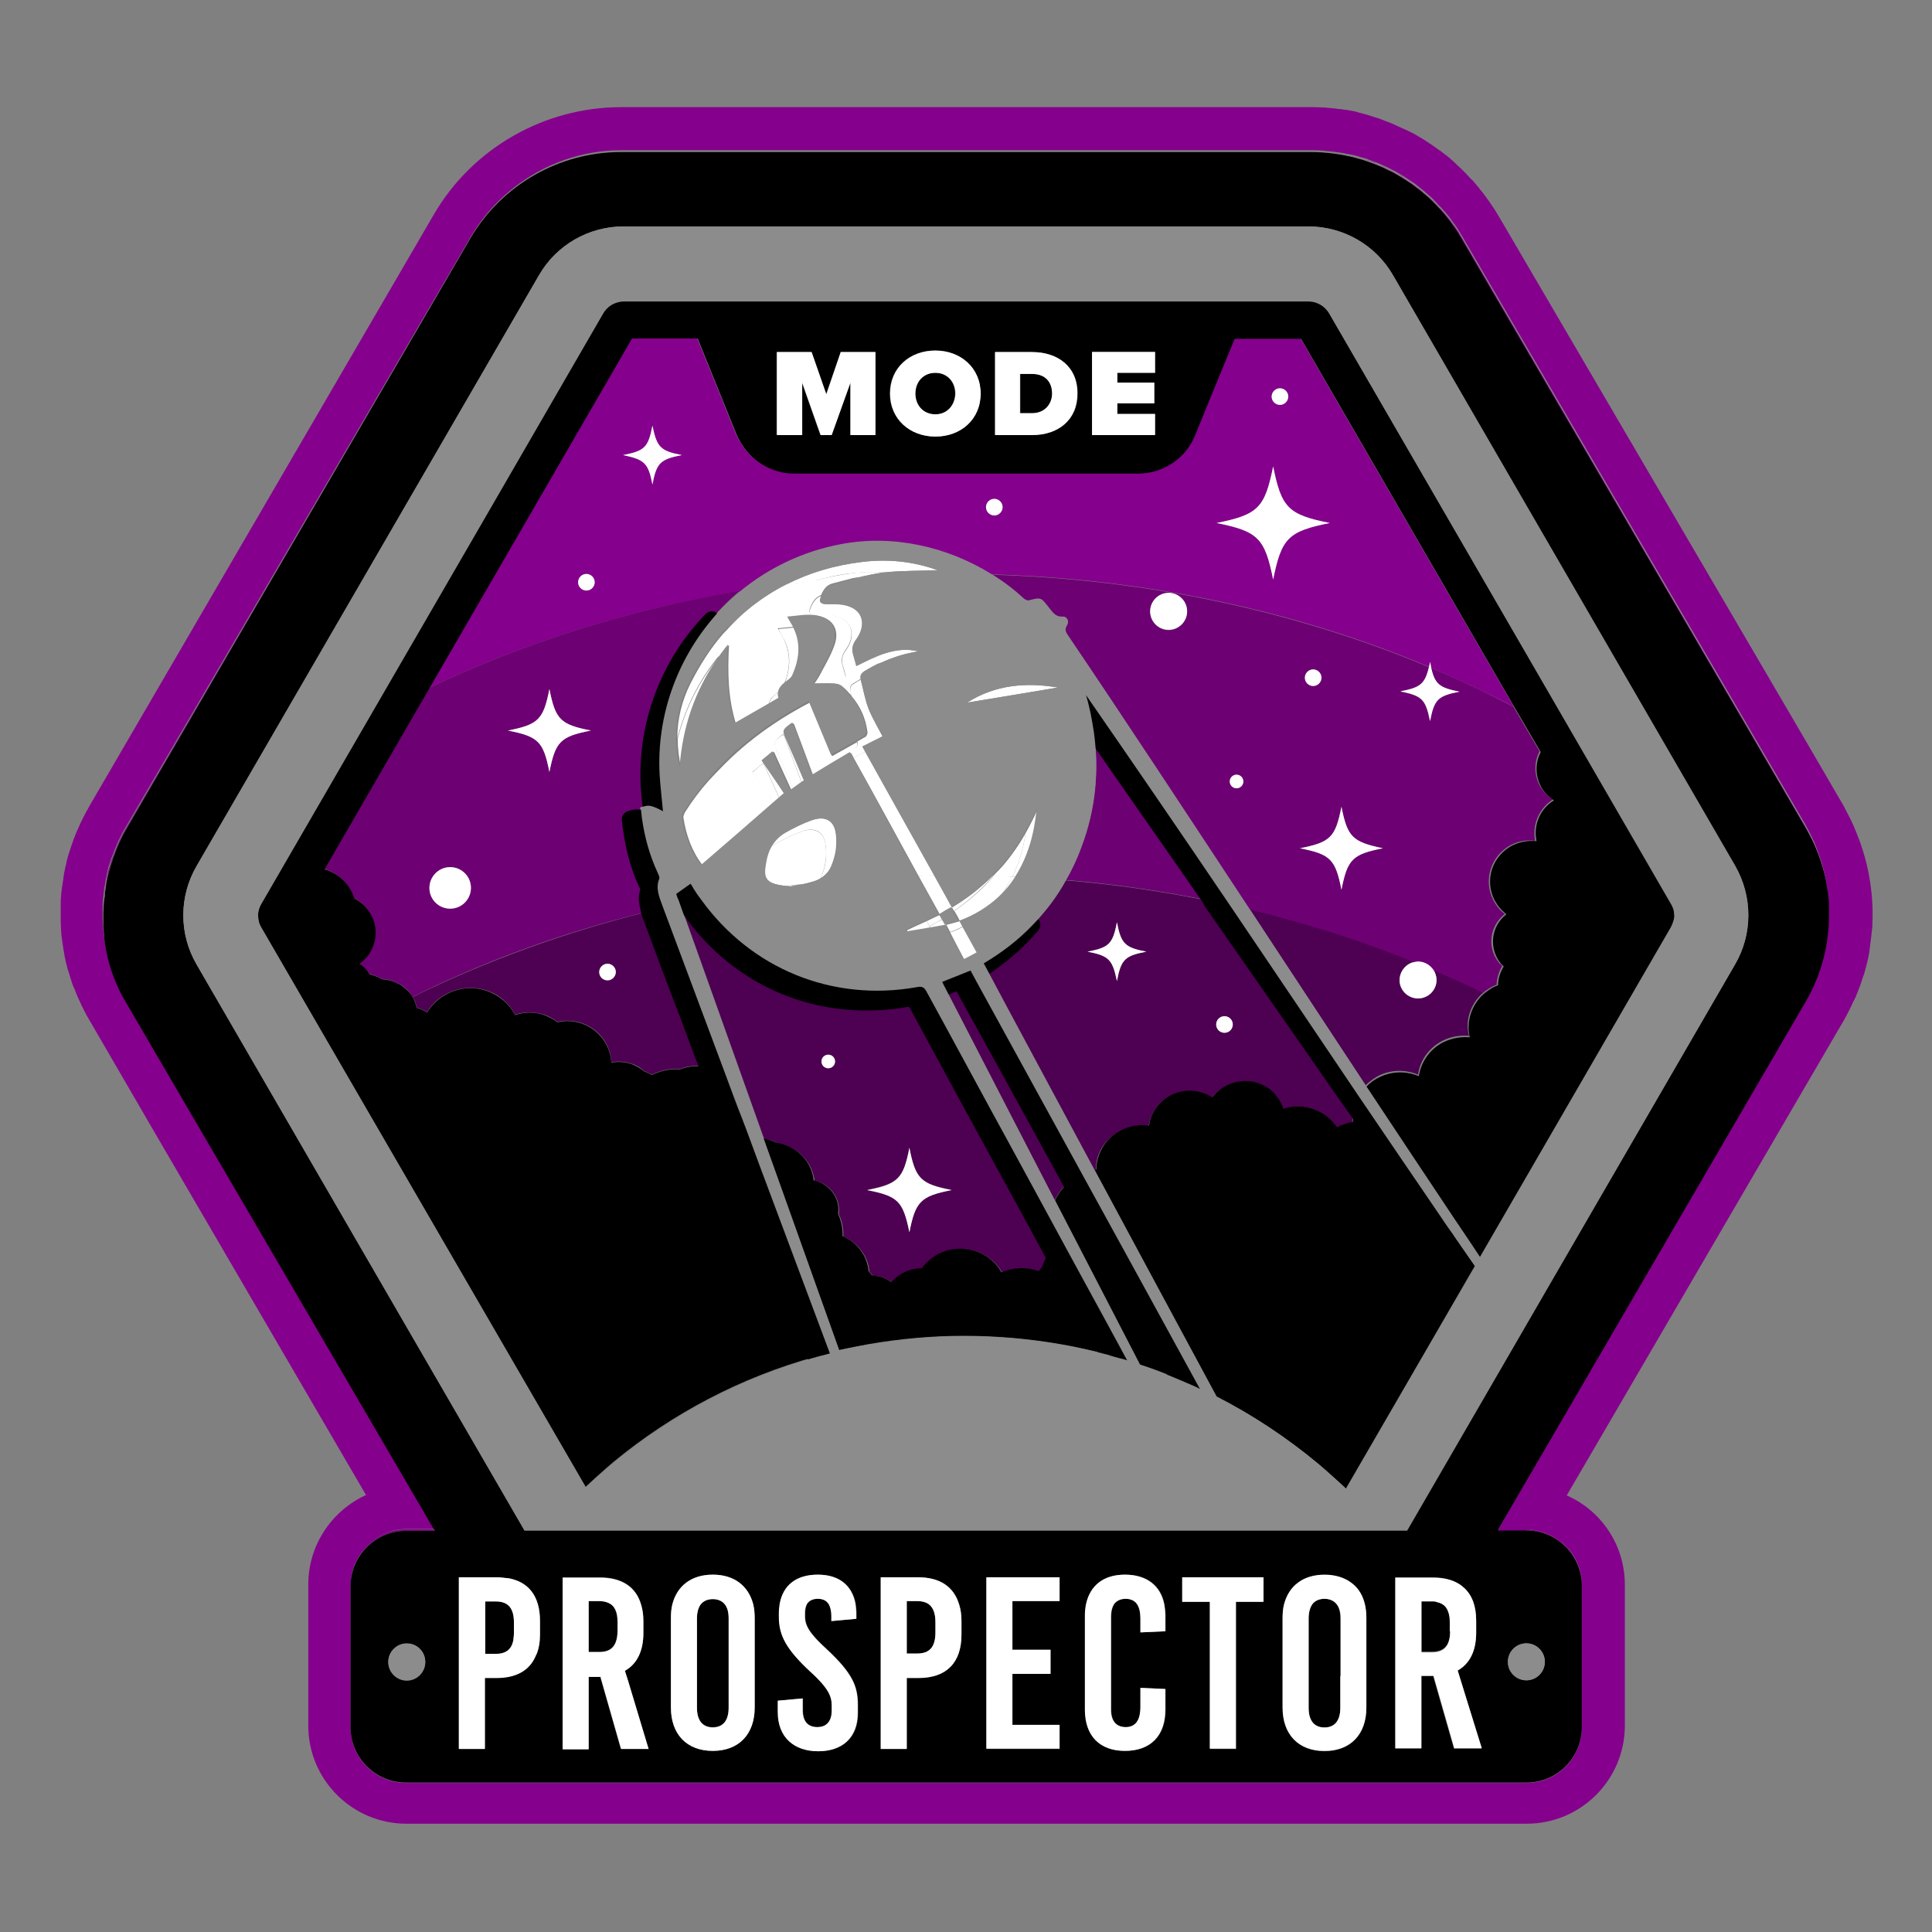 <?xml version="1.0" encoding="utf-8"?>
<!-- Generator: Adobe Illustrator 25.3.1, SVG Export Plug-In . SVG Version: 6.00 Build 0)  -->
<svg version="1.1" id="Layer_1" xmlns="http://www.w3.org/2000/svg" xmlns:xlink="http://www.w3.org/1999/xlink" x="0px" y="0px"
	 viewBox="0 0 512 512" style="enable-background:new 0 0 512 512;" xml:space="preserve">
<rect x="0" y="0" width="512" height="512" fill="#808080" stroke="none"/>
<style type="text/css">
	.st0{fill:none;}
	.st1{fill:#7E0085;}
	.st2{fill:#85008C;}
	.st3{fill:#6D0073;}
	.st4{fill:#4E0052;}
	.st5{fill:#FFFFFF;}
	.st6{fill:#8C8C8C;}
</style>
<g>
	<path class="st0" d="M379.7,53.1c-0.1-0.1-0.3-0.2-0.4-0.4c-0.4-0.4-0.9-0.8-1.4-1.2c0.5,0.4,0.9,0.8,1.4,1.2
		C379.4,52.8,379.5,52.9,379.7,53.1z"/>
	<path class="st0" d="M144.3,44.6c1.8-0.9,3.6-1.6,5.5-2.3C147.9,43,146,43.8,144.3,44.6z"/>
	<path class="st0" d="M377.9,51.4c-0.3-0.2-0.6-0.5-0.8-0.7c-0.5-0.4-0.9-0.8-1.4-1.1c0.5,0.4,0.9,0.7,1.4,1.1
		C377.4,51,377.7,51.2,377.9,51.4z"/>
	<path class="st0" d="M484.7,241.8C484.7,241.8,484.7,241.8,484.7,241.8c0-0.4,0-0.8,0-1.2c0,0,0,0,0,0
		C484.7,241,484.7,241.4,484.7,241.8z"/>
	<path class="st0" d="M383.3,57.1c-0.4-0.5-0.8-1-1.3-1.5c-0.2-0.3-0.5-0.5-0.7-0.7c0.2,0.2,0.5,0.5,0.7,0.7
		C382.5,56.1,382.9,56.6,383.3,57.1z"/>
	<path class="st0" d="M484.6,239.5c0-0.1,0-0.3,0-0.4C484.6,239.2,484.6,239.4,484.6,239.5C484.6,239.5,484.6,239.5,484.6,239.5z"/>
	<path class="st0" d="M353.4,40.3c-1-0.1-2-0.2-2.9-0.3c0,0,0,0,0,0c0,0,0,0,0,0C351.4,40.1,352.4,40.2,353.4,40.3z"/>
	<path class="st0" d="M480.7,223.5c0,0,0,0.1,0.1,0.1c0,0,0,0.1,0,0.1c0,0,0-0.1,0-0.1C480.7,223.5,480.7,223.5,480.7,223.5
		c-0.6-1.3-1.3-2.7-2-4c0-0.1-0.1-0.2-0.1-0.2c0,0.1,0.1,0.2,0.1,0.2C479.4,220.8,480.1,222.1,480.7,223.5z"/>
	<path class="st0" d="M347.4,39.9L347.4,39.9c0.9,0,1.9,0,2.8,0.1C349.3,39.9,348.3,39.9,347.4,39.9z"/>
	<path class="st0" d="M359.1,41.4c-0.6-0.2-1.3-0.3-1.9-0.4c-0.1,0-0.1,0-0.2,0c0.1,0,0.1,0,0.2,0C357.9,41.1,358.5,41.3,359.1,41.4
		z"/>
	<path class="st0" d="M164.6,39.9c-5.1,0-10.1,0.9-14.9,2.5C154.5,40.8,159.5,39.9,164.6,39.9L164.6,39.9z"/>
	<path class="st1" d="M92.8,457.4C92.8,457.4,92.8,457.4,92.8,457.4l0-37v0c0-8.1,6.6-14.7,14.7-14.7h7.6l-0.2-0.4h-7.4h0
		c-4.6,0-8.7,2.1-11.4,5.4c-2.1,2.5-3.4,5.8-3.4,9.4V457.4z"/>
	<path class="st1" d="M484.7,240.7c0,0.4,0,0.8,0,1.2C484.7,241.4,484.7,241,484.7,240.7z"/>
	<path class="st1" d="M404.4,405.6c8.1,0,14.7,6.6,14.7,14.7v0v37.1c0,0,0-0.1,0-0.1V420c0-3.6-1.3-6.8-3.4-9.4
		c-0.3-0.4-0.6-0.7-1-1c-1-1-2.1-1.9-3.4-2.5c-0.4-0.2-0.8-0.4-1.3-0.6c-1.3-0.6-2.7-0.9-4.2-1.1c-0.5-0.1-1-0.1-1.5-0.1h0H397
		l-0.2,0.4H404.4z"/>
	<path class="st1" d="M27.3,240.3c0,0.4,0,0.7,0,1.1c0,0.1,0,0.3,0,0.4c0-0.7,0-1.4,0.1-2C27.4,239.9,27.4,240.1,27.3,240.3z"/>
	<path class="st1" d="M33.5,219.3c-1.4,2.3-2.5,4.8-3.4,7.3c-0.1,0.2-0.2,0.5-0.3,0.7c-0.2,0.6-0.4,1.2-0.6,1.8
		c-0.1,0.3-0.2,0.6-0.3,1c-0.2,0.6-0.3,1.2-0.4,1.8c-0.1,0.3-0.2,0.7-0.2,1c-0.1,0.6-0.2,1.2-0.3,1.8c-0.1,0.3-0.1,0.7-0.2,1
		c-0.1,0.6-0.2,1.2-0.2,1.8c0,0.4-0.1,0.7-0.1,1.1c0,0.4,0,0.7-0.1,1.1c0.2-3.4,0.9-6.7,1.8-10c1-3.4,2.4-6.7,4.2-9.9l91.3-156.5
		c8.2-14.1,23.5-22.8,39.9-22.8h0h182.7h0c16.4,0,31.7,8.7,39.9,22.8l91.3,156.5c3.6,6.2,5.6,13,6.1,19.8c0-0.1,0-0.3,0-0.4
		c-0.1-1.7-0.3-3.5-0.6-5.2c0,0,0,0,0,0c-0.2-0.9-0.3-1.7-0.6-2.6c-0.2-0.8-0.4-1.7-0.7-2.5c0-0.1,0-0.1-0.1-0.2
		c-0.5-1.7-1.1-3.3-1.8-4.9c0,0,0-0.1,0-0.1c0,0,0-0.1-0.1-0.1c-0.6-1.3-1.3-2.7-2-4c0-0.1-0.1-0.2-0.1-0.2l-9.2-15.8L387.2,62.7
		c-0.5-0.9-1-1.7-1.6-2.5c-0.1-0.2-0.3-0.4-0.4-0.5c-0.4-0.6-0.9-1.2-1.3-1.8c-0.2-0.2-0.4-0.5-0.6-0.7c-0.4-0.5-0.8-1-1.3-1.5
		c-0.2-0.3-0.5-0.5-0.7-0.7c-0.4-0.5-0.9-0.9-1.3-1.4c-0.1-0.1-0.3-0.2-0.4-0.4c-0.1-0.1-0.3-0.2-0.4-0.4c-0.4-0.4-0.9-0.8-1.4-1.2
		c-0.3-0.2-0.6-0.5-0.8-0.7c-0.5-0.4-0.9-0.8-1.4-1.1c-0.3-0.2-0.6-0.4-0.9-0.7c-0.5-0.4-1-0.7-1.5-1c-0.3-0.2-0.6-0.4-0.9-0.6
		c-0.5-0.3-1-0.6-1.5-0.9c-0.3-0.2-0.7-0.4-1-0.6c-0.5-0.3-1-0.6-1.6-0.8c-0.3-0.2-0.7-0.3-1-0.5c-0.5-0.3-1.1-0.5-1.6-0.7
		c-0.3-0.1-0.7-0.3-1-0.4c-0.6-0.2-1.1-0.4-1.7-0.6c-0.3-0.1-0.7-0.3-1-0.4c-0.6-0.2-1.2-0.4-1.8-0.5c-0.3-0.1-0.7-0.2-1-0.3
		c-0.6-0.2-1.3-0.3-1.9-0.4c-0.1,0-0.1,0-0.2,0c-0.3-0.1-0.5-0.1-0.8-0.2c-0.7-0.1-1.4-0.2-2.1-0.3c-0.3,0-0.5-0.1-0.8-0.1
		c-1-0.1-2-0.2-2.9-0.3c0,0,0,0,0,0c-0.1,0-0.2,0-0.2,0c-0.9-0.1-1.9-0.1-2.8-0.1h0h0H164.6h0h0c-5.1,0-10.1,0.9-14.9,2.5
		c-1.9,0.6-3.7,1.4-5.5,2.3c-8,3.9-14.9,10.2-19.5,18.1L33.5,219.3z"/>
	<path class="st2" d="M23.7,213.6c-1.6,2.8-3.1,5.9-4.3,9.1l0,0.1c-0.1,0.3-0.2,0.5-0.3,0.8c-0.2,0.7-0.5,1.4-0.7,2.1l0,0.1
		l-0.1,0.2c-0.1,0.3-0.2,0.6-0.3,1c-0.2,0.7-0.4,1.4-0.5,2.2l-0.1,0.3c-0.1,0.3-0.2,0.7-0.2,1c-0.2,0.7-0.3,1.5-0.4,2.2l0,0.2
		c-0.1,0.4-0.1,0.7-0.2,1.1c-0.1,0.7-0.2,1.5-0.3,2.2c-0.1,0.5-0.1,0.9-0.1,1.3c-0.1,0.7-0.1,1.5-0.1,2.2c0,0.4,0,0.9,0,1.3
		c0,0.7,0,1.5,0,2.2c0,0.4,0,0.9,0,1.3c0,0.7,0.1,1.5,0.1,2.2c0,0.4,0.1,0.9,0.1,1.3c0.1,0.7,0.2,1.5,0.3,2.2
		c0.1,0.4,0.1,0.8,0.2,1.3c0.1,0.8,0.3,1.5,0.4,2.3c0.1,0.4,0.2,0.7,0.2,1.1l0.1,0.2c0.2,0.7,0.3,1.5,0.6,2.2c0.1,0.3,0.2,0.7,0.3,1
		l0.1,0.3c0.2,0.8,0.5,1.5,0.7,2.2c0.1,0.3,0.2,0.6,0.4,1l0.1,0.2l0.1,0.2c0.3,0.7,0.5,1.4,0.8,2c0.1,0.3,0.3,0.6,0.4,0.9l0.1,0.2
		l0.1,0.2c0.3,0.7,0.6,1.4,1,2.1c0.1,0.1,0.1,0.3,0.2,0.4c0.4,0.8,0.9,1.7,1.5,2.7l16.9,29.1l56.2,96.4c-9,4.1-15.3,13.2-15.3,23.7
		v37.4c0,14.4,11.7,26,26,26h296.9c14.4,0,26-11.7,26-26V420c0-10.6-6.3-19.7-15.4-23.7l73.2-125.5c0.1-0.1,0.2-0.3,0.3-0.5
		c0.9-1.6,1.7-3.2,2.5-5l0.1-0.1c0.1-0.3,0.2-0.5,0.4-0.8c0.7-1.7,1.4-3.5,2-5.5l0.1-0.2c0.1-0.3,0.2-0.6,0.3-0.9
		c0.5-1.8,1-3.7,1.3-5.6c0-0.3,0.1-0.5,0.1-0.8l0-0.1c0.3-2,0.5-4,0.7-5.9c0-0.2,0-0.4,0-0.6c0.2-4.2-0.1-8.6-0.9-12.8
		c0,0,0-0.1,0-0.1l0,0c-0.4-2.1-0.9-4.2-1.6-6.4l-0.1-0.3c-0.6-2-1.4-4-2.2-5.9c0-0.1-0.1-0.2-0.1-0.3c-0.1-0.1-0.1-0.3-0.2-0.4
		c-0.7-1.6-1.5-3.1-2.2-4.4c-0.1-0.2-0.2-0.4-0.3-0.6l-9.2-15.8L397,57c-0.6-1-1.3-2.1-2-3.1c-0.2-0.2-0.3-0.5-0.5-0.7
		c-0.6-0.8-1.1-1.6-1.7-2.3c-0.2-0.3-0.4-0.5-0.6-0.7l-0.1-0.2c-0.5-0.6-1.1-1.3-1.6-1.9c-0.2-0.3-0.5-0.5-0.7-0.7l-0.2-0.2
		c-0.5-0.6-1.1-1.2-1.6-1.7c-0.3-0.3-0.5-0.5-0.8-0.8l-0.2-0.2c-0.6-0.5-1.1-1-1.7-1.6c-0.3-0.3-0.6-0.5-0.9-0.8l-0.1-0.1
		c-0.6-0.5-1.2-1-1.8-1.4c-0.4-0.3-0.7-0.6-1.1-0.8c-0.6-0.4-1.2-0.9-1.8-1.3c-0.4-0.3-0.8-0.5-1.2-0.8c-0.6-0.4-1.2-0.8-1.9-1.2
		c-0.4-0.2-0.8-0.5-1.2-0.7c-0.6-0.4-1.3-0.7-1.9-1c-0.4-0.2-0.8-0.4-1.3-0.6c-0.7-0.3-1.3-0.6-2-0.9l-0.2-0.1
		c-0.4-0.2-0.7-0.3-1.1-0.5c-0.7-0.3-1.4-0.5-2.1-0.8l-0.2-0.1c-0.4-0.1-0.7-0.3-1.1-0.4c-0.7-0.2-1.5-0.5-2.2-0.7l-0.3-0.1
		c-0.3-0.1-0.7-0.2-1-0.3c-0.8-0.2-1.6-0.4-2.3-0.6l-0.2-0.1c-0.3-0.1-0.7-0.1-1-0.2c-0.9-0.2-1.7-0.3-2.6-0.4l-0.1,0
		c-0.3-0.1-0.6-0.1-0.9-0.1c-1.2-0.2-2.5-0.3-3.7-0.4c0,0-0.1,0-0.1,0c-0.1,0-0.2,0-0.3,0c-1.2-0.1-2.3-0.1-3.3-0.1h0H164.6
		c-20.4,0-39.4,10.9-49.6,28.4L23.7,213.6z M124.8,62.7c4.6-7.9,11.5-14.1,19.5-18.1c1.8-0.9,3.6-1.6,5.5-2.3
		c4.7-1.6,9.7-2.5,14.9-2.5h0h0h0h182.7h0h0h0c0.9,0,1.9,0,2.8,0.1c0.1,0,0.2,0,0.2,0c0,0,0,0,0,0c1,0.1,2,0.2,2.9,0.3
		c0.3,0,0.5,0.1,0.8,0.1c0.7,0.1,1.4,0.2,2.1,0.3c0.3,0.1,0.5,0.1,0.8,0.2c0.1,0,0.1,0,0.2,0c0.6,0.1,1.3,0.3,1.9,0.4
		c0.3,0.1,0.7,0.2,1,0.3c0.6,0.2,1.2,0.3,1.8,0.5c0.4,0.1,0.7,0.2,1,0.4c0.6,0.2,1.1,0.4,1.7,0.6c0.3,0.1,0.7,0.3,1,0.4
		c0.5,0.2,1.1,0.5,1.6,0.7c0.3,0.2,0.7,0.3,1,0.5c0.5,0.3,1,0.5,1.6,0.8c0.3,0.2,0.7,0.4,1,0.6c0.5,0.3,1,0.6,1.5,0.9
		c0.3,0.2,0.6,0.4,0.9,0.6c0.5,0.3,1,0.7,1.5,1c0.3,0.2,0.6,0.4,0.9,0.7c0.5,0.4,0.9,0.7,1.4,1.1c0.3,0.2,0.6,0.5,0.8,0.7
		c0.5,0.4,0.9,0.8,1.4,1.2c0.1,0.1,0.3,0.2,0.4,0.4c0.1,0.1,0.3,0.2,0.4,0.4c0.4,0.4,0.9,0.9,1.3,1.4c0.2,0.2,0.5,0.5,0.7,0.7
		c0.4,0.5,0.9,1,1.3,1.5c0.2,0.2,0.4,0.5,0.6,0.7c0.5,0.6,0.9,1.2,1.3,1.8c0.1,0.2,0.3,0.4,0.4,0.5c0.6,0.8,1.1,1.7,1.6,2.5
		l82.1,140.7l9.2,15.8c0,0.1,0.1,0.2,0.1,0.2c0.7,1.3,1.4,2.6,2,4c0,0,0,0.1,0.1,0.1c0,0,0,0.1,0,0.1c0.7,1.6,1.3,3.2,1.8,4.9
		c0,0.1,0,0.1,0.1,0.2c0.3,0.8,0.5,1.7,0.7,2.5c0.2,0.8,0.4,1.7,0.6,2.6c0,0,0,0,0,0c0.3,1.7,0.5,3.4,0.6,5.2c0,0.1,0,0.3,0,0.4
		c0,0.4,0,0.8,0,1.1c0,0.4,0,0.8,0,1.2c0.1,8.2-1.9,16.4-6.2,23.7L397,405.3h7.4h0c0.5,0,1,0,1.5,0.1c1.5,0.2,2.9,0.5,4.2,1.1
		c0.4,0.2,0.9,0.4,1.3,0.6c1.3,0.7,2.4,1.5,3.4,2.5c0.3,0.3,0.7,0.7,1,1c2.1,2.5,3.4,5.8,3.4,9.4v37.4c0,0,0,0.1,0,0.1v0.3v0
		c0,8.1-6.6,14.7-14.7,14.7H107.6c-8.1,0-14.7-6.6-14.7-14.7v0v-0.3c0,0,0,0,0,0V420c0-3.6,1.3-6.8,3.4-9.4
		c2.7-3.3,6.8-5.4,11.4-5.4h0h7.4L51.1,295.8l-17.7-30.3c-4.3-7.3-6.3-15.5-6.2-23.7c0-0.1,0-0.3,0-0.4c0-0.4,0-0.7,0-1.1
		c0-0.2,0-0.4,0-0.6c0-0.1,0-0.1,0-0.2c0-0.4,0-0.7,0.1-1.1c0-0.4,0.1-0.7,0.1-1.1c0.1-0.6,0.1-1.2,0.2-1.8c0.1-0.3,0.1-0.7,0.2-1
		c0.1-0.6,0.2-1.2,0.3-1.8c0.1-0.3,0.2-0.7,0.2-1c0.1-0.6,0.3-1.2,0.4-1.8c0.1-0.3,0.2-0.6,0.3-0.9c0.2-0.6,0.4-1.2,0.6-1.8
		c0.1-0.2,0.2-0.5,0.3-0.7c0.9-2.5,2-5,3.4-7.3L124.8,62.7z"/>
	<path class="st1" d="M28.5,231.8c-0.1,0.3-0.2,0.7-0.2,1c-0.1,0.6-0.2,1.2-0.3,1.8c0.1-0.6,0.2-1.2,0.3-1.8
		C28.3,232.5,28.4,232.1,28.5,231.8z"/>
	<path class="st1" d="M29.2,229.1c-0.1,0.3-0.2,0.6-0.3,0.9c-0.2,0.6-0.3,1.2-0.4,1.8c0.1-0.6,0.3-1.2,0.4-1.8
		C29,229.7,29.1,229.4,29.2,229.1z"/>
	<path class="st1" d="M92.8,457.4V420c0-3.6,1.3-6.8,3.4-9.4c-2.1,2.5-3.4,5.8-3.4,9.4L92.8,457.4C92.8,457.4,92.8,457.4,92.8,457.4
		L92.8,457.4C92.8,457.4,92.8,457.4,92.8,457.4z"/>
	<path class="st1" d="M387.2,62.7c-0.5-0.9-1-1.7-1.6-2.5c-0.1-0.2-0.3-0.4-0.4-0.5c0.1,0.2,0.3,0.4,0.4,0.5
		C386.2,61,386.7,61.9,387.2,62.7z"/>
	<path class="st1" d="M369.9,45.8c-0.5-0.3-1-0.6-1.6-0.8c-0.3-0.2-0.7-0.3-1-0.5c0.3,0.2,0.7,0.3,1,0.5
		C368.9,45.2,369.4,45.5,369.9,45.8z"/>
	<path class="st1" d="M480.8,223.7c0.7,1.6,1.3,3.2,1.8,4.9C482.1,226.9,481.5,225.3,480.8,223.7z"/>
	<path class="st1" d="M357.1,41c-0.3-0.1-0.5-0.1-0.8-0.2c-0.7-0.1-1.4-0.2-2.1-0.3c0.7,0.1,1.4,0.2,2.1,0.3
		C356.5,40.8,356.8,40.9,357.1,41z"/>
	<path class="st1" d="M30.1,226.5c-0.1,0.2-0.2,0.5-0.3,0.7c-0.2,0.6-0.4,1.2-0.6,1.8c0.2-0.6,0.4-1.2,0.6-1.8
		C29.9,227,30,226.8,30.1,226.5z"/>
	<path class="st1" d="M364.7,43.3c-0.6-0.2-1.1-0.4-1.7-0.6c-0.3-0.1-0.7-0.3-1-0.4c0.4,0.1,0.7,0.2,1,0.4
		C363.5,42.8,364.1,43,364.7,43.3z"/>
	<path class="st1" d="M411.5,407c1.3,0.7,2.4,1.5,3.4,2.5C413.9,408.6,412.7,407.7,411.5,407z"/>
	<path class="st1" d="M405.9,405.3c1.5,0.2,2.9,0.5,4.2,1.1C408.8,405.9,407.4,405.5,405.9,405.3z"/>
	<path class="st1" d="M483.9,233.9C483.9,233.9,483.9,233.9,483.9,233.9c-0.2-0.9-0.3-1.7-0.6-2.6
		C483.6,232.2,483.8,233,483.9,233.9C483.9,233.9,483.9,233.9,483.9,233.9z"/>
	<path class="st1" d="M372.4,47.3c-0.5-0.3-1-0.6-1.5-0.9c-0.3-0.2-0.7-0.4-1-0.6c0.3,0.2,0.7,0.4,1,0.6
		C371.4,46.6,371.9,47,372.4,47.3z"/>
	<path class="st1" d="M367.3,44.4c-0.5-0.3-1.1-0.5-1.6-0.7c-0.3-0.1-0.7-0.3-1-0.4c0.3,0.1,0.7,0.3,1,0.4
		C366.2,43.9,366.8,44.2,367.3,44.4z"/>
	<path class="st1" d="M419.2,457.4c0,0,0,0.1,0,0.1v0C419.2,457.4,419.2,457.4,419.2,457.4l0-37.4c0-3.6-1.3-6.8-3.4-9.4
		c2.1,2.5,3.4,5.8,3.4,9.4V457.4z"/>
	<path class="st1" d="M483.4,231.3c-0.2-0.8-0.4-1.7-0.7-2.5c0-0.1,0-0.1-0.1-0.2c0,0.1,0,0.1,0.1,0.2
		C482.9,229.6,483.2,230.5,483.4,231.3z"/>
	<path class="st1" d="M385.3,59.6c-0.4-0.6-0.9-1.2-1.3-1.8c-0.2-0.2-0.4-0.5-0.6-0.7c0.2,0.2,0.4,0.5,0.6,0.7
		C384.4,58.4,384.8,59,385.3,59.6z"/>
	<path class="st1" d="M381.4,54.8c-0.4-0.5-0.9-0.9-1.3-1.4c-0.1-0.1-0.3-0.2-0.4-0.4c0.1,0.1,0.3,0.2,0.4,0.4
		C380.5,53.9,380.9,54.3,381.4,54.8z"/>
	<path class="st2" d="M113.7,182.3c25-11.9,52.8-20.7,82.5-25.6c7.5-6.2,16.5-10.5,26.6-12.4c13.6-2.5,28,0.7,39.8,7.9
		c41.9,1.2,81.4,9.9,116.1,24.5c0.1-0.4,0.2-0.8,0.3-1.3c0.1,0.6,0.2,1.1,0.3,1.6c7.5,3.2,14.8,6.6,21.9,10.3l-56.6-97.7H327
		l-5.4,13.1l-5.1,12.5c-2.5,6.1-8.4,10.1-15,10.1h-91.3c-5.6,0-10.8-2.9-13.7-7.6c-0.2-0.3-0.3-0.6-0.5-0.8
		c-0.2-0.4-0.4-0.7-0.6-1.1c-0.1-0.2-0.2-0.4-0.3-0.6l-10.4-25.7h-17.4L113.7,182.3z M339.2,102.9c1.2,0,2.2,1,2.2,2.2
		c0,1.2-1,2.2-2.2,2.2c-1.2,0-2.2-1-2.2-2.2C337,103.9,338,102.9,339.2,102.9z M337.4,123.6c2.2,11,4,12.8,15,15
		c-11,2.2-12.8,4-15,15c-2.2-11-4-12.8-15-15C333.4,136.4,335.2,134.6,337.4,123.6z M263.5,132.2c1.2,0,2.2,1,2.2,2.2
		c0,1.2-1,2.2-2.2,2.2c-1.2,0-2.2-1-2.2-2.2C261.3,133.2,262.3,132.2,263.5,132.2z M155.4,156.5c-1.2,0-2.2-1-2.2-2.2
		c0-1.2,1-2.2,2.2-2.2c1.2,0,2.2,1,2.2,2.2C157.6,155.5,156.6,156.5,155.4,156.5z M172.9,112.8c1.1,5.8,2.1,6.7,7.8,7.8
		c-5.7,1.2-6.7,2.1-7.8,7.8c-1.1-5.8-2.1-6.7-7.8-7.8C170.9,119.5,171.8,118.5,172.9,112.8z"/>
	<polygon class="st1" points="167.3,89.6 184.8,89.6 184.8,89.6 167.3,89.6 113.7,182.3 113.7,182.3 	"/>
	<polygon class="st1" points="401.2,187.3 401.2,187.3 344.7,89.6 327,89.6 327,89.6 344.7,89.6 	"/>
	<path class="st1" d="M301.6,125.4h-91.3c-5.6,0-10.8-2.9-13.7-7.6c2.9,4.6,8.1,7.6,13.7,7.6L301.6,125.4c6.6,0,12.5-4,15-10.1
		l5.1-12.5l-5.1,12.5C314.1,121.4,308.2,125.4,301.6,125.4z"/>
	<path class="st1" d="M196.1,117c-0.2-0.4-0.4-0.7-0.6-1.1C195.7,116.2,195.9,116.6,196.1,117z"/>
	<g>
		<path class="st3" d="M180.3,237.3c-0.2,0.2-0.5,0.3-0.7,0.5c0.2,0.6,0.4,1.2,0.7,1.8c0.5-0.1,1-0.2,1.4-0.3
			c-0.2-0.3-0.4-0.5-0.5-0.8C180.9,238.1,180.6,237.7,180.3,237.3z"/>
		<path class="st3" d="M411.5,211.9c-1.5-1-2.7-2.3-3.6-4c-1.4-2.9-1.3-6.1,0.1-8.8l0,0l-6.9-11.8c0,0,0,0,0,0
			c-7.1-3.7-14.4-7.2-21.9-10.3c1,4.4,2.3,5.2,7.5,6.3c-5.7,1.2-6.7,2.1-7.8,7.8c-1.1-5.8-2.1-6.7-7.8-7.8c5.3-1.1,6.5-1.9,7.6-6.5
			c-34.8-14.6-74.2-23.3-116.1-24.5c3,1.9,5.8,4,8.4,6.3c0.4,0.4,1.1,0.8,1.5,0.7c3.2-0.9,3.2-0.9,5.3,1.8c1,1.2,1.7,2.6,3.7,2.5
			c1.2-0.1,1.9,1.2,1.2,2.2c-0.8,1.3-0.2,2.1,0.4,3c14.7,21.8,31.3,47,48.1,72.5c15.1,3.6,29.5,8.3,43.3,13.8
			c0.4-0.1,0.8-0.2,1.2-0.2c1.8,0,3.3,1,4.2,2.4c4.4,1.9,8.8,3.9,13,5.9c0.7-0.6,1.6-1.2,2.5-1.7c0.4-0.2,0.8-0.4,1.2-0.5
			c0.1-1.8,0.6-3.5,1.5-5c-0.3-0.3-0.5-0.5-0.8-0.8c-3.3-4-2.6-9.8,1.5-13c-1-0.7-1.8-1.6-2.5-2.7c-3.3-5.1-1.8-11.8,3.3-15.1
			c2.2-1.4,4.7-1.9,7.2-1.6C406,218.5,407.9,214.2,411.5,211.9z M309.7,167c-2.7,0-4.9-2.2-4.9-4.9c0-2.7,2.2-4.9,4.9-4.9
			s4.9,2.2,4.9,4.9C314.6,164.7,312.4,167,309.7,167z M327.7,208.9c-1,0-1.8-0.8-1.8-1.8c0-1,0.8-1.8,1.8-1.8c1,0,1.8,0.8,1.8,1.8
			C329.5,208.1,328.7,208.9,327.7,208.9z M348,177.4c1.2,0,2.2,1,2.2,2.2c0,1.2-1,2.2-2.2,2.2c-1.2,0-2.2-1-2.2-2.2
			C345.8,178.4,346.8,177.4,348,177.4z M355.5,235.8c-1.6-8.1-2.9-9.4-11-11c8.1-1.6,9.4-2.9,11-11c1.6,8.1,2.9,9.4,11,11
			C358.4,226.4,357.1,227.7,355.5,235.8z"/>
		<path class="st3" d="M286.5,224.4c-1.2,3.1-2.5,6.1-4.1,8.8c13.2,1.1,26.1,3,38.7,5.6c-10.4-15-20.8-29.9-31.2-44.9
			C291.3,204.3,290.3,214.4,286.5,224.4z"/>
		<path class="st3" d="M113.7,182.3l-27.8,48c0.2,0.1,0.5,0.1,0.7,0.2c3.6,1.3,6.2,4.2,7.2,7.5c4.6,2.4,6.8,7.8,5,12.6
			c-0.7,1.9-2,3.5-3.6,4.7c1.1,0.8,1.9,1.8,2.6,2.8c1.2,0.3,2.3,0.7,3.3,1.3c1.4,0.1,2.8,0.4,4.1,1.1c0.1,0,0.1,0.1,0.2,0.1
			c0,0,0.1,0,0.1,0c1.7,0.8,3,2.1,3.8,3.6c19.3-9.6,40.4-17.3,62.7-22.7c-0.6-1.8-1-3.6-0.3-5.6c0.2-0.4-0.2-1.1-0.4-1.6
			c-2.6-5.5-3.9-11.3-4.5-17.3c1.2-0.5,2-0.6,3.1-0.3c-0.1-0.9-0.2-1.8-0.3-2.7c1-0.4,1.8-0.6,2.7-0.4c-0.2-1.8-0.4-3.6-0.4-5.4
			c-0.9-16.9,5.6-32.7,16.7-44.2c2.3-2.7,4.8-5.2,7.5-7.4C166.5,161.6,138.7,170.4,113.7,182.3L113.7,182.3z M145.6,182.6
			c1.6,8.1,2.9,9.4,11,11c-8.1,1.6-9.4,2.9-11,11c-1.6-8.1-2.9-9.4-11-11C142.7,192,144,190.7,145.6,182.6z M119.3,229.8
			c3,0,5.5,2.4,5.5,5.5c0,3-2.4,5.5-5.5,5.5s-5.5-2.4-5.5-5.5C113.9,232.3,116.3,229.8,119.3,229.8z"/>
	</g>
	<g>
		<path class="st4" d="M393,263.1c-4.3-2.1-8.6-4-13-5.9c0.4,0.7,0.7,1.6,0.7,2.5c0,2.7-2.2,4.9-4.9,4.9c-2.7,0-4.9-2.2-4.9-4.9
			c0-2.3,1.6-4.2,3.7-4.8c-13.8-5.5-28.2-10.2-43.3-13.8c10.3,15.6,20.6,31.3,30.6,46.5c0.9-0.9,2-1.7,3.2-2.4
			c3.4-1.8,7.4-1.8,10.7-0.4c0.5-3.7,2.8-7.1,6.5-9c2.2-1.1,4.6-1.5,7-1.3C388.2,270.5,389.7,266,393,263.1z"/>
		<path class="st4" d="M267.8,276.8c6.2,11.5,12.4,23,18.6,34.6c0.2-0.1,0.3-0.1,0.5-0.2c-9.4-17.1-18.8-34.3-28.2-51.4
			C261.7,265.5,264.7,271.1,267.8,276.8z"/>
		<path class="st4" d="M240.3,264.6c-23.3,4.1-45.6-5.5-58.6-25.3c-0.5,0.1-1,0.2-1.4,0.3c7.4,20.7,14.8,41.4,22.2,62.2
			c1.2,0.2,2.4,0.5,3.4,1.1c4.7,0.7,8.8,4.2,9.8,9c0.1,0.3,0.1,0.6,0.1,1c4.2,0.8,7,4.6,6.5,8.8c0.7,1.6,1.2,3.4,1.2,5.4
			c0,0.2,0,0.4,0,0.6c3.8,1.6,6.6,5.2,6.9,9.3c0.3,0.3,0.6,0.7,0.9,1.1c0,0,0,0,0,0c1.9,0,3.7,0.7,5.1,1.8c2-2.2,4.9-3.6,8.1-3.7
			c0.9-1.3,2.1-2.4,3.5-3.3c5.8-3.6,13.5-1.9,17.2,3.7c0.1,0.2,0.3,0.5,0.4,0.7c3.2-1.4,6.7-1.5,9.9-0.4c0.3-0.4,0.5-0.8,0.9-1.1
			c0.4-1.6,1.3-3,2.4-4.2c-11.9-21.9-23.8-43.7-35.7-65.6C242.3,264.8,241.7,264.4,240.3,264.6z M219.5,283.1c-1,0-1.8-0.8-1.8-1.8
			c0-1,0.8-1.8,1.8-1.8c1,0,1.8,0.8,1.8,1.8C221.3,282.3,220.5,283.1,219.5,283.1z M252.2,315.3c-8.2,1.6-9.6,3-11.2,11.2
			c-1.6-8.2-3-9.6-11.2-11.2c8.2-1.6,9.6-3,11.2-11.2C242.6,312.4,244,313.7,252.2,315.3z"/>
		<path class="st4" d="M172.1,241.5c-22.3,5.5-43.4,13.2-62.7,22.7c0.5,0.9,0.9,1.8,1,2.8c1,0.3,1.9,0.7,2.8,1.2
			c3.1-5.2,9.7-7.7,15.8-5.7c3.4,1.1,6,3.5,7.5,6.4c2.4-0.8,5.1-0.8,7.7,0c1.3,0.4,2.5,1.1,3.5,1.9c0.9-0.2,1.8-0.3,2.8-0.3
			c6.3,0.1,11.3,5,11.5,11c1.7-0.3,3.6-0.2,5.4,0.4c1.3,0.4,2.4,1.1,3.3,1.9c0.7,0.3,1.3,0.6,2,1c2.3-1.1,4.9-1.7,7.5-1.5
			c2.3-0.9,4.9-1.1,7.4-0.5c-5-13.3-10-26.6-15-40C172.4,242.5,172.2,242,172.1,241.5z M161,259.8c-1.2,0-2.2-1-2.2-2.2
			c0-1.2,1-2.2,2.2-2.2c1.2,0,2.2,1,2.2,2.2C163.1,258.8,162.2,259.8,161,259.8z"/>
		<path class="st4" d="M321.1,238.9c-12.5-2.6-25.5-4.5-38.7-5.6c-2.5,4.3-5.4,8.2-8.8,11.8c-3.6,4.2-7.8,7.9-12.5,11.2
			c3.2,5.9,6.3,11.8,9.4,17.6c6.5,12.1,13,24.2,19.5,36.3c0.1,0,0.3-0.1,0.4-0.1c0-3.4,1.4-6.7,4.3-9c2.8-2.3,6.3-3.2,9.7-2.7
			c0.4-2.5,1.6-4.9,3.7-6.7c3.8-3.1,9.1-3.3,13.1-0.8c0.3-0.4,0.6-0.8,1-1.2c4.2-4.1,11-4.2,15.2-0.1c1.3,1.2,2.1,2.7,2.6,4.3
			c5-1.7,10.7-0.1,13.8,4.4c0.1,0.2,0.2,0.4,0.4,0.5c1.4-0.7,2.8-1.2,4.3-1.4c-0.2-1.4,0-2.8,0.3-4.1
			C346.3,275.1,333.7,257,321.1,238.9z M296,260c-1.1-5.8-2.1-6.7-7.8-7.8c5.7-1.1,6.7-2.1,7.8-7.8c1.1,5.8,2.1,6.7,7.8,7.8
			C298.1,253.3,297.1,254.3,296,260z M324.5,273.7c-1.2,0-2.2-1-2.2-2.2c0-1.2,1-2.2,2.2-2.2s2.2,1,2.2,2.2
			C326.7,272.7,325.7,273.7,324.5,273.7z"/>
		<path class="st4" d="M267.8,303.6c3.5,6.8,7,13.5,10.5,20.3c0-0.3,0-0.6,0-0.9C274.8,316.5,271.3,310,267.8,303.6z"/>
		<path class="st4" d="M250.4,261.7c0,0.1,0.1,0.2,0.1,0.2c9.7,18.7,19.3,37.4,29,56.2c0.9-1.9,2.2-3.6,3.9-5
			c-9.7-17.7-19.4-35.3-29.1-53C253.1,260.7,251.7,261.2,250.4,261.7z"/>
	</g>
	<g>
		<path d="M181.7,240.4c-0.4,0-0.7-0.2-0.9-0.5c-0.1-0.1-0.1-0.2-0.2-0.3c-0.1-0.2-0.2-0.3-0.3-0.5c-0.1-0.1-0.2-0.2-0.2-0.4
			c-0.1,0.1-0.3,0.1-0.4,0.1c-0.1,0-0.2,0-0.3,0c-0.3-0.1-0.6-0.3-0.7-0.7l-0.3-0.9c-0.2-0.4,0-0.9,0.4-1.2l3.8-2.7
			c0.2-0.1,0.4-0.2,0.6-0.2c0.1,0,0.1,0,0.2,0c0.3,0.1,0.5,0.2,0.7,0.5c0,0,0.6,1,0.8,1.3c0.6,1,1.3,2,2,2.9c0.2,0.3,0.3,0.7,0.1,1
			c-0.1,0.3-0.4,0.6-0.8,0.6c-1.3,0.3-2.6,0.5-3.9,0.8l-0.3,0.1C181.8,240.4,181.8,240.4,181.7,240.4z"/>
		<path d="M183.1,234.3c0.3,0.4,0.6,0.9,0.8,1.3c0.6,1,1.3,2,2,2.9c-1.4,0.3-2.8,0.6-4.2,0.9c-0.2-0.3-0.4-0.5-0.5-0.8
			c-0.3-0.4-0.6-0.9-0.8-1.3c-0.2,0.2-0.5,0.3-0.7,0.5c-0.1-0.3-0.2-0.6-0.3-0.9C180.6,236,181.8,235.1,183.1,234.3 M183.1,232.2
			c-0.4,0-0.9,0.1-1.2,0.4l-2.2,1.5l-1.6,1.1c-0.8,0.5-1.1,1.5-0.8,2.4l0.2,0.5l0.1,0.3c0.2,0.6,0.7,1.1,1.4,1.3
			c0.2,0.1,0.4,0.1,0.5,0.1c0.1,0.1,0.1,0.2,0.2,0.3c0.1,0.1,0.1,0.2,0.2,0.3c0.4,0.6,1.1,1,1.8,1c0.1,0,0.3,0,0.4,0l0.4-0.1
			c1.3-0.3,2.5-0.5,3.8-0.8c0.7-0.1,1.3-0.6,1.6-1.3c0.3-0.7,0.2-1.4-0.3-2c-0.6-0.9-1.3-1.8-1.9-2.8c-0.2-0.3-0.4-0.6-0.6-0.9
			l-0.3-0.4c-0.3-0.5-0.8-0.8-1.4-0.9C183.3,232.2,183.2,232.2,183.1,232.2L183.1,232.2z"/>
	</g>
	<g>
		<path d="M325.9,241c-0.1,0-0.2,0-0.2,0c-1.6-0.4-3.2-0.7-4.8-1c-0.3-0.1-0.5-0.2-0.7-0.4L289,194.7c-0.1-0.1-0.2-0.3-0.2-0.5
			c-0.4-3.2-1.1-6.5-2-9.8c-0.1-0.5,0.1-1,0.6-1.2c0.1-0.1,0.3-0.1,0.5-0.1c0.3,0,0.7,0.2,0.9,0.5c12.5,18,26.3,38.3,38.2,55.8
			c0.2,0.4,0.2,0.8,0,1.2C326.6,240.8,326.3,241,325.9,241z"/>
		<path d="M287.8,184.1c11.7,16.9,24.8,36,38.2,55.8c-1.6-0.4-3.2-0.7-4.9-1c-10.4-15-20.8-29.9-31.2-44.9
			C289.4,190.8,288.7,187.4,287.8,184.1 M287.8,182c-0.3,0-0.6,0.1-0.9,0.2c-0.9,0.4-1.4,1.5-1.1,2.5c0.9,3.2,1.6,6.5,2,9.7
			c0,0.3,0.2,0.6,0.4,0.9l26,37.3l5.2,7.5c0.3,0.4,0.8,0.8,1.3,0.9c1.4,0.3,3.1,0.6,4.8,1c0.2,0,0.3,0.1,0.5,0.1
			c0.7,0,1.3-0.3,1.7-0.9c0.5-0.7,0.5-1.7,0-2.4c-11.9-17.6-25.7-37.9-38.2-55.8C289.1,182.3,288.5,182,287.8,182L287.8,182z"/>
	</g>
	<g>
		<path d="M175.5,216.1c-0.2,0-0.4,0-0.5-0.1c-1.4-0.8-2.2-1.2-2.9-1.3c-0.5-0.1-0.8-0.5-0.8-0.9c-0.2-1.7-0.4-3.6-0.4-5.4
			c-0.8-16.6,5.4-33,17-45c0.2-0.2,0.5-0.3,0.8-0.3c0.3,0,0.5,0.1,0.7,0.3c0.4,0.4,0.5,1,0.1,1.5c-9.6,11.3-14.5,25.7-13.7,40.4
			c0.1,2.2,0.3,4.5,0.6,6.7c0.1,1,0.2,2.1,0.3,3.1c0,0.4-0.1,0.8-0.5,1C175.9,216.1,175.7,216.1,175.5,216.1z"/>
		<path d="M188.6,164.1L188.6,164.1 M188.6,164.1c-9.4,11.1-14.8,25.7-14,41.2c0.2,3.3,0.6,6.5,0.9,9.8c-1.4-0.8-2.4-1.2-3.2-1.4
			c-0.2-1.8-0.4-3.6-0.4-5.4C171,191.4,177.5,175.5,188.6,164.1 M188.6,162C188.6,162,188.6,162,188.6,162
			C188.6,162,188.6,162,188.6,162C188.6,162,188.6,162,188.6,162c-0.3,0-0.6,0.1-0.9,0.2c-0.2,0.1-0.4,0.3-0.6,0.4c0,0,0,0,0,0
			c-11.9,12.2-18.2,28.9-17.3,45.8c0.1,1.9,0.3,3.7,0.5,5.5c0.1,0.9,0.8,1.7,1.7,1.9c0.5,0.1,1.3,0.5,2.6,1.2c0.3,0.2,0.7,0.3,1,0.3
			c0.4,0,0.8-0.1,1.2-0.3c0.7-0.4,1-1.2,1-2c-0.1-1-0.2-2.1-0.3-3.1c-0.2-2.2-0.5-4.4-0.6-6.6c-0.7-14.5,4-28.5,13.5-39.6
			c0.3-0.4,0.5-0.9,0.5-1.4C190.7,162.9,189.8,162,188.6,162L188.6,162C188.6,162,188.6,162,188.6,162L188.6,162z M188.6,166.2
			L188.6,166.2L188.6,166.2L188.6,166.2z"/>
	</g>
	<g>
		<path d="M172.1,242.6c-0.4,0-0.8-0.3-1-0.7c-0.7-1.9-1.1-4-0.3-6.2c0-0.2-0.2-0.5-0.3-0.7l-0.1-0.2c-2.4-5-3.9-10.8-4.6-17.7
			c-0.1-0.5,0.2-0.9,0.7-1.1c0.9-0.4,1.6-0.5,2.3-0.5c0.5,0,0.9,0.1,1.4,0.2c0.4,0.1,0.7,0.5,0.8,0.9c0.8,5.4,2.1,10.1,4.1,14.3
			l0.1,0.2c0.3,0.6,0.7,1.4,0.4,2.2c-0.8,2-0.1,4,0.7,6l0.4,1c0.1,0.3,0.1,0.6-0.1,0.9c-0.1,0.3-0.4,0.5-0.7,0.5
			c-1.2,0.3-2.4,0.6-3.5,0.8C172.3,242.6,172.2,242.6,172.1,242.6z"/>
		<path d="M168.8,216.6c0.4,0,0.7,0.1,1.1,0.2c0.7,5,2,9.9,4.2,14.6c0.2,0.5,0.6,1.2,0.4,1.6c-1,2.5,0,4.8,0.8,7
			c0.1,0.3,0.2,0.5,0.3,0.8c-1.2,0.3-2.4,0.6-3.5,0.8c-0.6-1.8-1-3.6-0.3-5.6c0.2-0.4-0.2-1.1-0.4-1.6c-2.6-5.5-3.9-11.3-4.5-17.3
			C167.6,216.8,168.2,216.6,168.8,216.6 M168.8,214.5c-1.1,0-2,0.3-2.7,0.6c-0.9,0.4-1.4,1.2-1.3,2.2c0.7,7,2.3,12.9,4.7,18l0.1,0.2
			c0,0.1,0.1,0.1,0.1,0.2c-0.8,2.4-0.2,4.7,0.4,6.6c0.3,0.9,1.1,1.4,2,1.4c0.2,0,0.3,0,0.5-0.1c1.2-0.3,2.3-0.6,3.5-0.8
			c0.6-0.1,1.1-0.5,1.4-1.1c0.3-0.5,0.3-1.2,0.1-1.7l-0.2-0.4l-0.1-0.4l-0.1-0.2c-0.7-1.9-1.3-3.6-0.7-5.3c0.5-1.2-0.1-2.4-0.4-3.1
			l-0.1-0.2c-1.9-4.1-3.2-8.6-4-14c-0.1-0.8-0.7-1.5-1.5-1.7C169.9,214.6,169.4,214.5,168.8,214.5L168.8,214.5z"/>
	</g>
	<g>
		<path d="M196.9,303.6c-0.2,0-0.3,0-0.5-0.1c-0.3-0.1-0.5-0.4-0.5-0.7c-0.3-1.1-0.8-2.1-1.4-3.1c-0.2-0.3-0.2-0.7-0.1-1.1
			c0.4-0.9,0.8-1.9,0.9-2.9c0.1-0.5,0.5-0.8,0.9-0.9c0,0,0.1,0,0.1,0c0.4,0,0.8,0.3,1,0.7l2.3,6.1c0.1,0.3,0.1,0.6-0.1,0.9
			c-0.1,0.3-0.4,0.5-0.7,0.5c-0.6,0.1-1.1,0.3-1.6,0.5C197.1,303.5,197,303.6,196.9,303.6z"/>
		<path d="M196.3,295.9c0.8,2,1.5,4,2.3,6.1c-0.6,0.1-1.2,0.3-1.7,0.5c-0.3-1.2-0.9-2.4-1.6-3.4C195.8,298.1,196.1,297,196.3,295.9
			 M196.3,293.8c-0.1,0-0.1,0-0.2,0c-1,0.1-1.7,0.8-1.9,1.8c-0.1,0.9-0.4,1.8-0.8,2.6c-0.3,0.7-0.3,1.5,0.2,2.1
			c0.6,0.8,1,1.7,1.3,2.7c0.2,0.6,0.6,1.1,1.1,1.3c0.3,0.1,0.6,0.2,0.9,0.2c0.3,0,0.5,0,0.8-0.1c0.4-0.2,0.9-0.3,1.4-0.4
			c0.6-0.1,1.1-0.5,1.4-1.1c0.3-0.5,0.3-1.2,0.1-1.7l-2.2-5.8l-0.1-0.2C198,294.4,197.2,293.8,196.3,293.8L196.3,293.8z"/>
	</g>
	<g>
		<path d="M283.5,314.2c-0.1,0-0.1,0-0.2,0c-0.3-0.1-0.6-0.3-0.7-0.5l-28.6-52.2l-3.1,1.2c-0.1,0.1-0.3,0.1-0.4,0.1
			c-0.4,0-0.8-0.2-0.9-0.6l-0.8-1.6c-0.1-0.3-0.2-0.6-0.1-0.9c0.1-0.3,0.3-0.5,0.6-0.6l7.5-3c0.1-0.1,0.3-0.1,0.4-0.1
			c0.4,0,0.7,0.2,0.9,0.5l1.4,2.6l27.7,51.6c0.1,0.3,0.2,0.5,0.1,0.8c-0.1,0.3-0.3,0.5-0.5,0.6c-0.4,0.2-0.8,0.4-1.2,0.7
			c-0.4,0.3-0.9,0.6-1.4,1C284,314.1,283.7,314.2,283.5,314.2z"/>
		<path d="M257.2,257.1c0.5,0.9,0.9,1.7,1.4,2.6c3.1,5.7,6.1,11.4,9.2,17.1c6.2,11.5,12.4,23,18.6,34.6c-0.4,0.2-0.9,0.5-1.3,0.7
			c-0.5,0.3-1,0.7-1.5,1.1c-9.7-17.7-19.4-35.3-29.1-53c-1.3,0.5-2.7,1.1-4,1.6c-0.3-0.5-0.5-1-0.8-1.6
			C252.2,259.1,254.6,258.1,257.2,257.1 M257.2,255c-0.3,0-0.5,0-0.8,0.2l-6.2,2.5l-1.3,0.5c-0.6,0.2-1,0.7-1.2,1.2
			s-0.2,1.2,0.1,1.7l0.4,0.8l0.4,0.8c0.4,0.7,1.1,1.1,1.9,1.1c0.3,0,0.5,0,0.8-0.2l2.2-0.9l13.5,24.5l14.7,26.8
			c0.3,0.5,0.8,0.9,1.4,1.1c0.1,0,0.3,0,0.4,0c0.5,0,1-0.2,1.3-0.5c0.5-0.4,0.9-0.7,1.3-0.9c0.4-0.2,0.7-0.4,1.1-0.6
			c0.5-0.3,0.9-0.7,1.1-1.3c0.2-0.5,0.1-1.1-0.2-1.6l-6.2-11.6l-12.3-22.9l-5.7-10.5l-3.5-6.6l-0.6-1.1l-0.9-1.6
			C258.6,255.4,257.9,255,257.2,255L257.2,255z"/>
	</g>
	<g>
		<path d="M261.1,257.3c-0.1,0-0.2,0-0.3,0c-0.3-0.1-0.5-0.3-0.7-0.5l-0.5-0.9c-0.3-0.5-0.1-1.1,0.4-1.4c4.8-2.9,9.1-6.2,12.8-10
			c0.2-0.2,0.5-0.3,0.8-0.3c0.3,0,0.5,0.1,0.7,0.3c0.4,0.4,0.5,1,0.1,1.5c-3.6,4.2-7.9,8.1-12.7,11.4
			C261.5,257.2,261.3,257.3,261.1,257.3z"/>
		<path d="M273.6,245L273.6,245 M273.6,245c-3.6,4.2-7.8,7.9-12.5,11.2c-0.2-0.3-0.3-0.6-0.5-0.9C265.5,252.3,269.8,248.9,273.6,245
			 M273.6,242.9C273.6,242.9,273.6,242.9,273.6,242.9c-0.3,0-0.6,0.1-0.9,0.2c-0.2,0.1-0.4,0.2-0.6,0.4c0,0,0,0,0,0c0,0,0,0,0,0
			c0,0,0,0,0,0c-3.6,3.7-7.9,7.1-12.6,9.9c-1,0.6-1.3,1.8-0.8,2.8l0.3,0.6l0.2,0.4c0.3,0.5,0.8,0.9,1.4,1.1c0.2,0,0.3,0.1,0.5,0.1
			c0.4,0,0.8-0.1,1.2-0.4c4.9-3.3,9.3-7.2,12.9-11.5c0.3-0.4,0.5-0.9,0.5-1.4C275.7,243.9,274.8,242.9,273.6,242.9
			C273.6,242.9,273.6,242.9,273.6,242.9L273.6,242.9z M273.6,247.2L273.6,247.2L273.6,247.2L273.6,247.2z"/>
	</g>
	<g>
		<path d="M358.9,294.2c-0.3,0-0.7-0.2-0.9-0.5l-37.8-54.3c-0.2-0.4-0.3-0.8,0-1.2c0.2-0.3,0.5-0.5,0.9-0.5c0.1,0,0.1,0,0.2,0
			c1.6,0.3,3.3,0.7,4.9,1c0.3,0.1,0.5,0.2,0.6,0.4c4.7,6.9,9.4,13.8,14.1,20.8c6.7,9.9,13.4,19.8,20,29.5c0.2,0.3,0.2,0.8,0.1,1.1
			c-0.4,0.8-0.8,1.7-1,2.6c-0.1,0.4-0.4,0.7-0.8,0.8C359,294.2,358.9,294.2,358.9,294.2z"/>
		<path d="M321.1,238.9c1.6,0.3,3.2,0.7,4.9,1c11.3,16.7,22.8,33.8,34,50.4c-0.5,0.9-0.9,1.9-1.1,2.9
			C346.3,275.1,333.7,257,321.1,238.9 M321.1,236.8c-0.7,0-1.4,0.3-1.8,1c-0.5,0.7-0.5,1.7,0,2.4l35.8,51.4l2,2.8
			c0.4,0.6,1.1,0.9,1.7,0.9c0.1,0,0.3,0,0.4,0c0.8-0.2,1.5-0.8,1.7-1.6c0.2-0.9,0.5-1.7,0.9-2.4c0.4-0.7,0.3-1.5-0.1-2.2
			c-6.6-9.7-13.3-19.6-20-29.6c-4.7-7-9.4-13.9-14-20.8c-0.3-0.4-0.8-0.8-1.3-0.9c-1.7-0.4-3.4-0.7-4.9-1
			C321.4,236.8,321.2,236.8,321.1,236.8L321.1,236.8z"/>
	</g>
	<g>
		<path d="M278.5,332.6c-0.3,0-0.6-0.2-0.8-0.5l-6.3-11.5c-9.8-18-19.6-36.1-29.4-54.1c-0.5-0.8-0.6-0.8-1-0.8c-0.2,0-0.3,0-0.5,0.1
			c-3.6,0.6-7.2,1-10.8,1c-19.9,0-37.7-9.7-48.9-26.7c-0.2-0.3-0.2-0.7-0.1-1c0.1-0.3,0.4-0.6,0.8-0.6l0.3-0.1
			c1.3-0.3,2.6-0.6,3.9-0.8c0.1,0,0.1,0,0.2,0c0.3,0,0.7,0.2,0.9,0.4c10.8,15,27.5,23.7,45.7,23.7c3.4,0,7-0.3,10.4-0.9
			c0.3-0.1,0.6-0.1,0.9-0.1c1.5,0,2.3,0.9,2.8,1.9c4.9,9,9.8,18,14.7,27l7.4,13.6l10.5,20.3c0.1,0.2,0.1,0.3,0.1,0.5
			c0,2.1,0.4,4.3,1.4,6.2c0.2,0.5,0.1,1-0.3,1.3c-0.4,0.3-0.7,0.6-1,0.9c-0.2,0.2-0.5,0.3-0.8,0.3
			C278.6,332.6,278.5,332.6,278.5,332.6z"/>
		<path d="M185.9,238.5c11.1,15.4,28,24.1,46.5,24.1c3.5,0,7-0.3,10.6-0.9c0.3,0,0.5-0.1,0.7-0.1c0.9,0,1.4,0.4,1.9,1.4
			c7.4,13.5,14.7,27.1,22.1,40.6c3.5,6.8,7,13.5,10.5,20.3c0,2.3,0.4,4.6,1.5,6.7c-0.4,0.3-0.8,0.7-1.2,1
			c-11.9-21.9-23.8-43.7-35.7-65.6c-0.5-1-1-1.4-1.9-1.4c-0.2,0-0.5,0-0.7,0.1c-3.6,0.6-7.1,0.9-10.6,0.9c-19.3,0-37-9.5-48-26.2
			C183.1,239,184.5,238.7,185.9,238.5 M185.9,236.4c-0.1,0-0.3,0-0.4,0c-1.3,0.3-2.6,0.5-3.9,0.8l-0.4,0.1c-0.7,0.1-1.3,0.6-1.5,1.3
			c-0.3,0.6-0.2,1.4,0.2,2c11.4,17.3,29.5,27.2,49.8,27.2c3.6,0,7.3-0.3,11-1c0.1,0,0.2,0,0.2,0c0,0.1,0.1,0.2,0.2,0.3
			c9.7,17.9,19.4,35.8,29.2,53.6l6.5,12c0.3,0.6,0.9,1,1.6,1.1c0.1,0,0.2,0,0.3,0c0.6,0,1.1-0.2,1.5-0.7c0.3-0.3,0.6-0.6,0.9-0.8
			c0.8-0.6,1.1-1.7,0.6-2.6c-0.9-1.7-1.3-3.7-1.3-5.7c0-0.4-0.1-0.7-0.2-1l-3.2-6.1c-2.4-4.7-4.9-9.4-7.3-14.1l-7.5-13.8
			c-4.9-9-9.8-17.9-14.6-26.9c-0.4-0.7-1.4-2.5-3.7-2.5c-0.3,0-0.7,0-1.1,0.1c-3.4,0.6-6.8,0.9-10.2,0.9c-17.9,0-34.2-8.5-44.8-23.2
			C187.2,236.7,186.6,236.4,185.9,236.4L185.9,236.4z"/>
	</g>
	<g>
		<path d="M192.3,286.4c-0.2,0-0.5-0.1-0.7-0.2c-0.7-0.6-1.5-1.1-2.3-1.5c-0.6-0.3-1.3-0.6-2.1-0.7c-0.3-0.1-0.6-0.3-0.7-0.7
			l-5.9-15.7c-3-8.1-6.1-16.2-9.1-24.2c-0.2-0.5-0.3-0.9-0.5-1.4c-0.1-0.3-0.1-0.6,0.1-0.9c0.1-0.3,0.4-0.5,0.7-0.5
			c1.2-0.3,2.4-0.6,3.6-0.8c0.1,0,0.2,0,0.2,0c0.4,0,0.8,0.3,1,0.7c3.5,9.2,6.9,18.5,10.4,27.7l6.3,17c0.2,0.5,0,1-0.4,1.2
			C192.8,286.4,192.6,286.4,192.3,286.4z"/>
		<path d="M175.6,240.7c5.6,14.9,11.1,29.8,16.7,44.7c-0.8-0.6-1.6-1.2-2.5-1.6c-0.7-0.4-1.5-0.6-2.3-0.8c-5-13.3-10-26.6-15-40
			c-0.2-0.5-0.3-0.9-0.5-1.4C173.3,241.3,174.4,241,175.6,240.7 M175.6,238.6c-0.2,0-0.3,0-0.5,0.1c-1.2,0.3-2.4,0.6-3.6,0.9
			c-0.6,0.1-1.1,0.5-1.4,1s-0.3,1.1-0.1,1.7c0.2,0.5,0.3,1,0.5,1.4c3,8.1,6,16.2,9.1,24.2c2,5.2,3.9,10.5,5.9,15.7
			c0.2,0.6,0.8,1.1,1.5,1.3c0.7,0.2,1.3,0.4,1.9,0.7c0.7,0.3,1.4,0.8,2.1,1.4c0.4,0.3,0.9,0.5,1.4,0.5c0.4,0,0.9-0.1,1.2-0.4
			c0.8-0.6,1.1-1.6,0.8-2.5l-6.3-16.8c-3.5-9.3-7-18.6-10.4-27.9C177.3,239.1,176.5,238.6,175.6,238.6L175.6,238.6z"/>
	</g>
	<g>
		<path d="M216.2,360.4c-0.4,0-0.8-0.3-1-0.7c-9.5-25.5-19.1-51-28.6-76.5c-0.1-0.4-0.1-0.8,0.2-1.1c0.2-0.2,0.5-0.4,0.8-0.4
			c0.1,0,0.2,0,0.3,0c0.9,0.2,1.7,0.5,2.5,0.9c1,0.5,1.9,1.1,2.8,1.8c0.1,0.1,0.2,0.3,0.3,0.4l4,10.6c0.1,0.2,0.1,0.4,0.1,0.5
			c-0.2,1-0.5,2-0.9,2.9c0.4,0.7,0.8,1.4,1,2.1c0.3-0.1,0.5-0.1,0.8-0.2c0.1,0,0.2,0,0.2,0c0.4,0,0.8,0.3,1,0.7l2.1,5.7l18.2,51
			c0.1,0.3,0.1,0.6-0.1,0.9s-0.4,0.5-0.7,0.5l-0.6,0.2c-0.7,0.2-1.4,0.3-2.1,0.5C216.4,360.4,216.3,360.4,216.2,360.4z"/>
		<path d="M187.5,282.9c0.8,0.2,1.5,0.5,2.3,0.8c0.9,0.4,1.8,1,2.5,1.6c1.3,3.5,2.6,7.1,4,10.6c-0.2,1.1-0.5,2.2-1,3.2
			c0.7,1,1.2,2.1,1.6,3.4c0.6-0.2,1.1-0.4,1.7-0.5c0.7,1.9,1.4,3.8,2.1,5.7c6.1,17,12.1,34,18.2,51c-0.9,0.2-1.8,0.5-2.7,0.7
			C206.6,333.9,197.1,308.4,187.5,282.9 M187.5,280.8c-0.6,0-1.2,0.3-1.6,0.7c-0.5,0.6-0.7,1.4-0.4,2.2c9.5,25.5,19.1,51,28.6,76.5
			c0.3,0.8,1.1,1.4,2,1.4c0.2,0,0.4,0,0.6-0.1c0.7-0.2,1.4-0.4,2-0.5l0.6-0.2c0.6-0.1,1.1-0.5,1.3-1.1c0.3-0.5,0.3-1.1,0.1-1.7
			l-18.2-51l-1.1-3l-1-2.7c-0.3-0.8-1.1-1.4-2-1.4c-0.1,0-0.3,0-0.4,0c-0.2-0.3-0.3-0.7-0.5-1c0.3-0.9,0.6-1.8,0.7-2.7
			c0.1-0.4,0-0.7-0.1-1.1l-1.4-3.7l-2.6-6.9c-0.1-0.3-0.3-0.6-0.6-0.9c-0.9-0.8-1.9-1.4-3-1.9c-0.8-0.4-1.7-0.7-2.7-1
			C187.9,280.8,187.7,280.8,187.5,280.8L187.5,280.8z"/>
	</g>
	<g>
		<path d="M380.2,324.9c-0.3,0-0.7-0.2-0.9-0.5L358,293.8c-0.2-0.2-0.2-0.6-0.2-0.9c0.3-1.1,0.7-2.2,1.2-3.1
			c0.2-0.3,0.5-0.5,0.9-0.5c0,0,0,0,0,0c0.3,0,0.7,0.2,0.9,0.5c8.2,12.1,15.2,22.4,21.3,31.3c0.1,0.2,0.2,0.4,0.2,0.6v0.1
			c0,0.2,0,0.4-0.1,0.5l-1.1,2.1C380.9,324.6,380.6,324.8,380.2,324.9C380.2,324.9,380.2,324.9,380.2,324.9z"/>
		<path d="M360,290.3c7.3,10.8,14.5,21.3,21.3,31.3c0,0,0,0.1,0,0.1c-0.3,0.6-0.7,1.3-1.1,2.1c-7.1-10.2-14.2-20.4-21.3-30.6
			C359.1,292.2,359.5,291.2,360,290.3 M360,288.2C359.9,288.2,359.9,288.2,360,288.2c-0.8,0-1.5,0.5-1.9,1.1c-0.6,1-1,2.2-1.3,3.4
			c-0.1,0.6,0,1.2,0.3,1.7l16.2,23.2l5.2,7.4c0.4,0.6,1,0.9,1.7,0.9c0,0,0.1,0,0.1,0c0.7,0,1.4-0.5,1.7-1.1l0.6-1l0.6-1
			c0.2-0.3,0.3-0.7,0.3-1v-0.1c0-0.4-0.1-0.8-0.4-1.2c-6.1-8.9-13.1-19.2-21.3-31.3C361.3,288.5,360.7,288.2,360,288.2L360,288.2z"
			/>
	</g>
	<g>
		<path d="M316.4,368.3c-0.1,0-0.3,0-0.4-0.1c-1.4-0.6-2.8-1.2-4.2-1.8c-0.2-0.1-0.4-0.3-0.5-0.5l-28.7-52.3c-0.2-0.4-0.1-1,0.3-1.3
			c0.6-0.5,1.1-0.8,1.6-1.2c0.4-0.3,0.9-0.5,1.4-0.8c0.1-0.1,0.3-0.1,0.5-0.1c0.4,0,0.7,0.2,0.9,0.6c10,18.6,20,37.3,30.1,55.9
			c0.2,0.4,0.2,0.9-0.2,1.2C317,368.2,316.7,368.3,316.4,368.3z"/>
		<path d="M286.3,311.4c10,18.7,20,37.3,30.1,55.9c-1.4-0.6-2.8-1.2-4.2-1.8c-9.6-17.4-19.1-34.9-28.7-52.3c0.5-0.4,1-0.7,1.5-1.1
			C285.4,311.8,285.9,311.6,286.3,311.4 M286.3,309.2c-0.3,0-0.6,0.1-0.9,0.2c-0.5,0.3-1,0.5-1.5,0.8c-0.5,0.3-1.1,0.7-1.7,1.2
			c-0.8,0.6-1,1.8-0.5,2.7l28.7,52.3c0.2,0.4,0.6,0.7,1,0.9c1.4,0.6,2.8,1.2,4.1,1.8c0.3,0.1,0.6,0.2,0.9,0.2c0.6,0,1.1-0.2,1.5-0.7
			c0.6-0.7,0.7-1.6,0.3-2.4c-9.7-18-19.5-36.3-30.1-55.9C287.8,309.6,287.1,309.2,286.3,309.2L286.3,309.2z"/>
	</g>
	<g>
		<path d="M297,361.1c-0.1,0-0.2,0-0.3,0c-1.1-0.3-2.2-0.6-3.4-0.9c-0.3-0.1-0.5-0.3-0.7-0.5l-15-27.5c-0.2-0.4-0.2-0.9,0.2-1.2
			c0.2-0.2,0.4-0.4,0.6-0.6c-0.9-2-1.3-4.2-1.3-6.4c0-0.5,0.3-0.9,0.8-1c0.1,0,0.2,0,0.2,0c0.4,0,0.8,0.2,0.9,0.6
			c6.2,12.1,12.5,24.1,18.7,36.2c0.2,0.4,0.1,0.8-0.1,1.2C297.6,361,297.3,361.1,297,361.1z"/>
		<path d="M278.2,323.8c6.2,12.1,12.5,24.1,18.7,36.2c-1.1-0.3-2.3-0.6-3.4-1c-5-9.2-10-18.3-15-27.5c0.4-0.4,0.7-0.7,1.2-1
			C278.7,328.4,278.2,326.1,278.2,323.8 M278.2,321.7c-0.2,0-0.3,0-0.5,0.1c-0.9,0.2-1.6,1-1.6,2c0,2.1,0.3,4.2,1.1,6.2
			c0,0-0.1,0.1-0.1,0.1c-0.6,0.7-0.8,1.7-0.3,2.5c2.4,4.3,4.7,8.7,7.1,13c2.6,4.8,5.3,9.7,7.9,14.5c0.3,0.5,0.8,0.9,1.3,1
			c1.1,0.3,2.2,0.6,3.3,0.9c0.2,0.1,0.4,0.1,0.6,0.1c0.6,0,1.2-0.3,1.6-0.8c0.5-0.7,0.6-1.6,0.2-2.3c-6.3-12.1-12.5-24.1-18.7-36.2
			C279.7,322.1,279,321.7,278.2,321.7L278.2,321.7z"/>
	</g>
	<g>
		<path d="M216.2,360.5c-0.4,0-0.8-0.3-1-0.7c0,0,0,0,0,0c-0.1-0.3-0.1-0.6,0-0.9c0.1-0.3,0.4-0.5,0.6-0.6c0.7-0.2,1.4-0.4,2.1-0.6
			l0.6-0.2c0.1,0,0.2,0,0.3,0c0.4,0,0.8,0.3,1,0.7c0,0,0,0.1,0,0.1c0.1,0.3,0.1,0.6-0.1,0.8c-0.1,0.3-0.4,0.4-0.7,0.5l-0.4,0.1
			c-0.7,0.2-1.5,0.4-2.2,0.6C216.4,360.5,216.3,360.5,216.2,360.5z"/>
		<path d="M218.9,358.7C218.9,358.7,218.9,358.7,218.9,358.7c-0.9,0.3-1.8,0.5-2.7,0.8c0,0,0-0.1,0-0.1
			C217.1,359.1,218,358.9,218.9,358.7 M218.8,356.6c-0.2,0-0.3,0-0.5,0.1l-0.6,0.2c-0.7,0.2-1.4,0.4-2.1,0.6
			c-0.6,0.2-1.1,0.5-1.3,1.1c-0.3,0.5-0.3,1.1-0.1,1.7c0.3,0.9,1.2,1.4,2,1.4c0.2,0,0.4,0,0.5-0.1c0.7-0.2,1.5-0.4,2.2-0.6l0.4-0.1
			c0.6-0.1,1.1-0.5,1.3-1.1c0.3-0.5,0.3-1.1,0.1-1.7C220.6,357.2,219.7,356.6,218.8,356.6L218.8,356.6z"/>
	</g>
	<path class="st5" d="M225.8,151.9c-3.7,0.5-7.2,1.2-10.6,2.2c4.1-0.4,8.2-0.8,12.4-1.1c2-0.5,4-0.9,6-1.2c0.2,0,0.5,0,0.7-0.1
		C231.5,151.5,228.7,151.5,225.8,151.9z"/>
	<path class="st5" d="M208.8,196.6c-1.2-2.8-1.2-2.8,1.2-4.8c0.1-0.1,0.2,0,0.4,0c1.7,4.5,3.4,9.1,5.1,13.7c3.4-2,6.6-3.9,10-6
		c0.2,0.4,0.5,0.8,0.7,1.3c1.1-0.5,2.1-1.1,3.1-1.6c-0.2-0.4-0.5-0.8-0.7-1.3c0.7-0.3,1.3-0.7,2-1c-0.3-0.6-0.7-1.2-1-1.8
		c0,0-0.1,0.1-0.1,0.1c-0.8,0.4-1.5,0.9-2.3,1.3c0,0.2,0.1,0.3,0.1,0.4c0.1,0.4-0.2,1.1-0.5,1.2c-2.9,1.7-5.8,3.3-8.9,5
		c-1.9-4.6-3.9-9.3-5.9-14.2c-9.2,4.8-17.3,10.7-24.2,18c-2.3,2.6-4.4,5.4-6.3,8.4c-0.2,0.4-0.4,0.9-0.4,1.3
		c0.7,4.7,2.3,9.1,5.1,12.7c6.3-5.5,12.6-10.9,18.9-16.4c-1.8-2.7-3.7-5.5-5.7-8.3c1-0.8,1.9-1.6,2.9-2.4c1.5,3.2,2.9,6.3,4.3,9.4
		c0.5-0.4,1-0.9,1.5-1.3c-1.9-2.8-3.9-5.7-5.9-8.7c1-0.8,1.9-1.6,2.9-2.4c1.6,3.5,3.1,6.9,4.7,10.3c0.2-0.1,0.3-0.2,0.5-0.4
		c-1.4-3.3-2.8-6.5-4.2-9.6c-1.2-2.8-1.2-2.8,1.2-4.8c0.1-0.1,0.2,0,0.4,0c1.6,4.2,3.2,8.5,4.8,12.8c0.3-0.2,0.6-0.4,0.9-0.6
		C211.8,203.4,210.3,200,208.8,196.6z"/>
	<path class="st5" d="M216.1,163.1c4.5,0.5,6.6,3.7,5,8c-1,2.8-2.6,5.4-4,8.1c-0.4,0.7-0.9,1.4-1.3,2c1.8,0,3.4-0.1,5.1,0
		c0.8,0,1.7,0.2,2.2,0.6c1,0.8,1.8,1.7,2.6,2.6c-0.1-0.4-0.2-0.9-0.3-1.3c-0.3-1,0-1.6,0.9-2.1c0.6-0.4,1.2-0.7,1.8-1.1
		c-0.2-0.9,0.1-1.4,0.9-2c1.5-0.9,2.9-1.7,4.5-2.4c-3.2,0.7-6.3,2.3-9.4,3.8c-0.3-1-0.6-2-0.8-2.9c-0.5-1.5-0.2-2.8,0.8-4.2
		c2.5-3.4,2.4-8-3.4-9.1c-1.5-0.3-3.1-0.2-4.6-0.2c-1.1,0-1.9-0.4-1.5-1.6c0.6-1.5,1.3-3,3-3.6c0.6-1.4,1.4-2.7,3.1-3.1
		c2.3-0.6,4.6-1.2,6.9-1.8c-4.2,0.3-8.3,0.7-12.4,1.1c-9.3,2.7-17.1,7.5-23.6,14.1c-3.3,3.8-6.1,8.2-8.6,13.1
		c-2.3,4.6-3.5,9.5-3.5,14.5c2.1-7.9,5.6-15.1,10.9-21.7c0,0.2,0,0.5,0,0.7c0.9-1.3,1.8-2.5,2.8-3.7c-0.4,7.1-0.3,14,1.8,20.8
		c2.9-1.7,5.8-3.4,8.7-5c0.1-1.1,0.9-2,1.9-2.8c0.3-0.3,0.7-0.5,1-0.8c0.2-0.6,0.6-1.1,1.1-1.6c1.6-3.8,2-7.7,0.2-11.7
		c-0.4-1-1-1.9-1.8-3.3c1.5-0.1,2.9-0.3,4.2-0.4c-0.4-0.7-0.9-1.5-1.5-2.6C211.5,163.4,213.9,162.9,216.1,163.1z"/>
	<path class="st5" d="M268.3,232.3c1.8-3.6,2.9-7.5,3.5-11.5c-1.7,3-3.7,5.9-6,8.6c-0.7,0.8-1.4,1.5-2.2,2.3
		c-0.1,0.2-0.2,0.3-0.4,0.5C264.9,232.2,266.6,232.3,268.3,232.3z"/>
	<path class="st5" d="M268.3,232.3c-1.7-0.1-3.4-0.1-5-0.2c-0.1,0.1-0.1,0.2-0.2,0.3c-3,3.5-6.4,6.4-10.2,9c0.5,0.8,1,1.7,1.5,2.7
		c-1.3,0.4-2.5,0.7-3.6,1c0,0,0,0,0,0c0,0,0,0,0,0c0.3,0.6,0.7,1.3,1,1.9c1.2-0.4,2.3-1,3.4-1.5c-0.3-0.5-0.5-1-0.8-1.5
		c4.1-1.5,7.6-3.6,10.6-6.5c0.5-0.7,1-1.3,1.5-2.1C267.1,234.5,267.7,233.4,268.3,232.3z"/>
	<path class="st5" d="M255.6,254.3C255.6,254.3,255.6,254.3,255.6,254.3c-0.1-0.2-0.2-0.3-0.3-0.5
		C255.4,254,255.5,254.2,255.6,254.3z"/>
	<path class="st5" d="M225.8,151.9c2.9-0.3,5.7-0.4,8.5-0.2c4.8-0.5,9.7-0.4,14.2-0.6c0.2,0.1,0,0-0.3-0.1
		c-6.4-2.2-12.9-2.9-19.6-2.1c-7.5,0.9-14.2,2.9-20.2,6c2.3-0.3,4.6-0.6,6.9-0.8C218.6,153.1,222.1,152.3,225.8,151.9z"/>
	<path class="st5" d="M179.6,195.7c0,2.6,0.3,5.1,0.9,7.8c0.8-10.6,4.1-20.2,10-28.7c0-0.2,0-0.5,0-0.7
		C185.2,180.6,181.6,187.9,179.6,195.7z"/>
	<path class="st5" d="M207.3,194.8c-2.5,1.9-2.5,1.9-1.2,4.8c1.4,3.2,2.8,6.3,4.2,9.6c0.8-0.6,1.5-1.1,2.2-1.6
		c-1.6-4.3-3.2-8.6-4.8-12.8C207.5,194.8,207.4,194.8,207.3,194.8z"/>
	<path class="st5" d="M203.7,186.8c1-0.6,1.9-1.1,2.9-1.7c-0.2-0.7-0.2-1.4,0-2c-0.3,0.3-0.7,0.6-1,0.8
		C204.6,184.8,203.9,185.7,203.7,186.8z"/>
	<path class="st5" d="M208,169.9c1.8,3.9,1.3,7.9-0.2,11.7c0.2-0.2,0.4-0.4,0.7-0.6c0.7-0.6,1.6-1.2,1.9-1.9c1.7-4,2.3-8,0.4-12.1
		c-0.1-0.2-0.2-0.5-0.3-0.7c-1.3,0.1-2.7,0.3-4.2,0.4C206.9,168,207.5,168.9,208,169.9z"/>
	<path class="st5" d="M211.9,189.1c2,4.8,4,9.6,5.9,14.2c3-1.7,6-3.3,8.9-5c0.3-0.2,0.6-0.8,0.5-1.2c0-0.2-0.1-0.3-0.1-0.4
		c-2.1,1.2-4.3,2.4-6.6,3.7c-1.9-4.6-3.9-9.3-5.9-14.2c-10.5,5.5-19.5,12.3-26.9,21C194.6,199.8,202.7,193.9,211.9,189.1z"/>
	<path class="st5" d="M199.4,204.7c1.9,2.9,3.9,5.7,5.7,8.3c0.5-0.4,1-0.9,1.5-1.3c-1.4-3.1-2.8-6.2-4.3-9.4
		C201.2,203.1,200.4,203.8,199.4,204.7z"/>
	<path class="st5" d="M214.7,161.4c-0.5,1.2,0.4,1.6,1.5,1.6c1.5,0,3.1,0,4.6,0.2c5.7,1.1,5.9,5.7,3.4,9.1c-1,1.3-1.3,2.6-0.8,4.2
		c0.3,0.9,0.5,1.9,0.8,2.9c3.1-1.5,6.1-3.1,9.4-3.8c2.7-1.2,5.4-2.2,8.3-2.7c0.5-0.1,1-0.2,1.5-0.3c-6.1-1.4-11.2,1.3-16.4,3.9
		c-0.3-1-0.6-2-0.8-2.9c-0.5-1.5-0.2-2.8,0.8-4.2c2.5-3.4,2.4-8-3.4-9.1c-1.5-0.3-3.1-0.2-4.6-0.2c-1.1,0-1.9-0.4-1.5-1.6
		c0.1-0.2,0.1-0.4,0.2-0.6C216.1,158.4,215.3,159.9,214.7,161.4z"/>
	<path class="st5" d="M225.4,183.2c0.1,0.4,0.2,0.9,0.3,1.3c2.3,2.7,3.7,5.8,4.2,9.5c0,0.3-0.1,0.9-0.4,1.1c0.3,0.6,0.7,1.2,1,1.8
		c1.2-0.6,2.3-1.2,3.4-1.7c-1.3-2.5-2.7-4.8-3.7-7.3c-1-2.5-1.4-5.2-2.1-7.7c0-0.1,0-0.1,0-0.1c-0.6,0.3-1.2,0.7-1.8,1.1
		C225.5,181.6,225.2,182.2,225.4,183.2z"/>
	<path class="st5" d="M263.6,231.7c-0.1,0.2-0.3,0.3-0.4,0.5c0,0,0,0,0.1,0C263.4,232,263.5,231.8,263.6,231.7z"/>
	<path class="st5" d="M269.3,232.4c3.4-5.4,5.1-11.4,5.6-17.8c-0.9,2.1-2,4.2-3.1,6.2c-0.6,4-1.7,7.9-3.5,11.5
		C268.6,232.4,269,232.4,269.3,232.4z"/>
	<path class="st5" d="M215.2,154c-2.3,0.3-4.6,0.5-6.9,0.8c-6.4,3.3-11.9,7.7-16.7,13.3C198.2,161.5,206,156.8,215.2,154z"/>
	<path class="st5" d="M243.4,232.1c1.4,0,2.8-0.1,4.2-0.1c-6.1-11-12.2-21.9-18.3-32.8c-1,0.5-2,1-3.1,1.6
		C232,211.2,237.7,221.7,243.4,232.1z"/>
	<path class="st5" d="M266.4,235.6c-0.5,0.7-1,1.4-1.5,2.1c1.6-1.5,3-3.2,4.2-5.1c0-0.1,0.1-0.1,0.1-0.2c-0.3,0-0.7,0-1-0.1
		C267.7,233.4,267.1,234.5,266.4,235.6z"/>
	<path class="st5" d="M255.3,253.8c0.1,0.2,0.2,0.3,0.3,0.5c1.2-0.7,2.3-1.2,3.4-1.8c-1.3-2.3-2.5-4.6-3.8-6.9
		c-1.1,0.6-2.2,1.1-3.4,1.5C252.9,249.3,254.1,251.5,255.3,253.8z"/>
	<path class="st5" d="M249.1,242.4c1.1-0.6,2.1-1.2,3.2-1.9c0.2,0.3,0.3,0.6,0.5,0.9c3.8-2.6,7.2-5.6,10.2-9
		c0.1-0.1,0.1-0.2,0.2-0.3c0,0,0,0-0.1,0c-3.2,3.2-6.8,6-10.8,8.4c-1.6-2.9-3.2-5.7-4.7-8.5c-1.4,0-2.8,0-4.2,0.1
		C245.3,235.5,247.2,239,249.1,242.4z"/>
	<path class="st5" d="M208.4,234.8c1.5-0.2,2.9-0.4,4.4-0.5c0.9-0.2,1.8-0.4,2.7-0.7c0.7-0.2,1.4-0.5,2-0.9c0,0,0,0,0,0
		c1.2-2.8,1.7-5.6,1.3-8.7c-0.5-4.1-3.4-4.6-6.2-3.7c-2.5,0.9-4.9,2.1-7.3,3.4c-0.3,0.2-0.6,0.4-0.9,0.6c-0.6,1-1.1,2.2-1.3,3.5
		C202.2,232.4,202.2,234.2,208.4,234.8z"/>
	<path class="st5" d="M209.6,234.9c0.8-0.2,2-0.4,3.3-0.6c-1.5,0.2-2.9,0.4-4.4,0.5C208.8,234.8,209.2,234.9,209.6,234.9z"/>
	<path class="st5" d="M212.6,220.3c2.8-1,5.7-0.5,6.2,3.7c0.4,3.1,0,5.9-1.3,8.7c0,0,0,0,0,0c1.2-0.7,2.1-1.7,2.7-3
		c1.2-2.8,1.7-5.6,1.3-8.7c-0.5-4.1-3.4-4.6-6.2-3.7c-2.5,0.9-4.9,2.1-7.3,3.4c-1.6,0.9-2.8,2.1-3.6,3.6c0.3-0.2,0.6-0.4,0.9-0.6
		C207.7,222.4,210.1,221.2,212.6,220.3z"/>
	<path class="st5" d="M249.6,243.6c0.3,0.5,0.6,1.1,0.9,1.6c0.1,0,0.1,0,0.2,0c0,0,0,0,0,0l0,0c0,0,0,0,0,0c-0.3-0.5-0.7-1.1-1-1.7
		C249.7,243.5,249.6,243.5,249.6,243.6c-0.2-0.4-0.4-0.7-0.6-1.1c-1.2,0.5-2.3,1.1-3.4,1.6c0.3,0.5,0.5,0.9,0.7,1.4
		C247.5,244.8,248.5,244.2,249.6,243.6z"/>
	<path class="st5" d="M246.3,245.5c-0.5,0.2-1,0.5-1.6,0.7c0.6-0.1,1.2-0.2,1.8-0.3C246.5,245.8,246.4,245.7,246.3,245.5z"/>
	<path class="st5" d="M249.7,243.5c-0.2-0.3-0.4-0.6-0.6-1c0,0,0,0,0,0C249.2,242.9,249.4,243.2,249.7,243.5
		C249.6,243.5,249.7,243.5,249.7,243.5z"/>
	<path class="st5" d="M246.3,245.5C246.3,245.5,246.3,245.5,246.3,245.5c-0.2-0.5-0.5-0.9-0.7-1.4c-1.8,0.8-3.5,1.6-5.2,2.4
		c0,0.2,0.1,0.3,0.1,0.5c1.4-0.2,2.8-0.5,4.3-0.7C245.3,246,245.8,245.8,246.3,245.5C246.3,245.5,246.3,245.5,246.3,245.5z"/>
	<path class="st5" d="M246.4,245.5C246.4,245.5,246.4,245.5,246.4,245.5C246.4,245.5,246.4,245.5,246.4,245.5
		c0.1,0.2,0.1,0.3,0.2,0.5c1.3-0.2,2.6-0.5,3.9-0.7c-0.3-0.6-0.6-1.1-0.9-1.6C248.5,244.2,247.5,244.8,246.4,245.5z"/>
	<path class="st5" d="M246.4,245.5C246.3,245.5,246.3,245.5,246.4,245.5C246.3,245.5,246.3,245.5,246.4,245.5
		C246.4,245.5,246.4,245.5,246.4,245.5C246.4,245.5,246.4,245.5,246.4,245.5z"/>
	<path class="st5" d="M256.3,186.2c8.1-1.3,16.2-2.7,24.1-4C272.1,180.8,263.8,181.4,256.3,186.2z"/>
	<g>
		<path d="M478.5,265.5c4.3-7.3,6.3-15.5,6.2-23.7c0,0,0,0,0,0c0-0.4,0-0.8,0-1.2c0,0,0,0,0,0c0-0.1,0-0.2,0-0.3c0-0.2,0-0.4,0-0.6
			c0-0.1,0-0.2,0-0.3c0,0,0,0,0,0c-0.5-6.9-2.5-13.7-6.1-19.8L387.2,63.1c-8.2-14.1-23.5-22.8-39.9-22.8h0H164.6h0
			c-16.4,0-31.6,8.7-39.9,22.8L33.5,219.7c-1.8,3.1-3.2,6.5-4.2,9.9c-0.5,1.6-0.9,3.3-1.2,5c0,0.1,0,0.2,0,0.3
			c-0.1,0.8-0.3,1.5-0.3,2.3c0,0.2,0,0.5-0.1,0.7c-0.1,0.6-0.1,1.2-0.2,1.8c0,0,0,0,0,0c0,0,0,0,0,0.1c0,0,0,0,0,0.1
			c0,0.7-0.1,1.4-0.1,2c0,0,0,0,0,0.1c0,0.4,0,0.9,0,1.3c0,0.4,0,0.7,0,1.1c0,0.2,0,0.5,0,0.7c0,0.1,0,0.3,0,0.4
			c0.1,0.9,0.1,1.7,0.2,2.6c0,0.1,0,0.2,0,0.3c0.1,0.9,0.2,1.9,0.4,2.8c0,0,0,0.1,0,0.1c0.9,5,2.7,9.9,5.4,14.4l17.7,30.3L115,405.3
			l0.2,0.4h-7.6c-8.1,0-14.7,6.6-14.7,14.7v0v37v0v0.3v0c0,8.1,6.6,14.7,14.7,14.7h296.9c8.1,0,14.7-6.6,14.7-14.7v0v-0.3v0v-37.1v0
			c0-8.1-6.6-14.7-14.7-14.7h-7.6l0.2-0.4L478.5,265.5z M391.2,429.5v3.2c0,4.8-1.7,8.2-4.9,10l6.3,20.7h-7.3l-5.5-19.2h-3.2v19.2
			h-6.9v-23.7v-0.1V439v0V418h6.5h0.3h3.1c3.6,0,6.3,0.9,8.3,2.7c0,0,0,0,0,0C390.1,422.7,391.2,425.6,391.2,429.5z M404.5,435.5
			c2.7,0,4.9,2.2,4.9,4.9c0,2.7-2.2,4.9-4.9,4.9s-4.9-2.2-4.9-4.9C399.6,437.7,401.8,435.5,404.5,435.5z M112.7,440.5
			c0,2.7-2.2,4.9-4.9,4.9c-2.7,0-4.9-2.2-4.9-4.9c0-2.7,2.2-4.9,4.9-4.9C110.5,435.5,112.7,437.7,112.7,440.5z M313.3,424.5V418
			h21.6v6.5h-7.3v0.7v19.7v0v0v18.6h-6.9v-18.6v0v0v-19.7v-0.7H313.3z M362.1,442.8v9.8c0,7.1-4.2,11.5-11.1,11.5
			c-6.9,0-11.1-4.4-11.1-11.5v-7.7v0v0v-16c0-1.3,0.1-2.6,0.4-3.7c1.2-4.9,5.1-7.8,10.7-7.8c4,0,7.1,1.5,9,4.1
			c1.4,1.9,2.1,4.4,2.1,7.4v13.6v0V442.8L362.1,442.8z M308.9,428.2v4.1l-6.6,0.3v-3.7c0-1.7-0.3-3-0.9-3.8c-0.7-1-1.7-1.4-3-1.4
			c-1.4,0-2.4,0.5-3.1,1.4c-0.5,0.8-0.8,1.8-0.8,3.2v16.6v0v0v8.2c0,3,1.4,4.6,3.9,4.6c2.5,0,3.9-1.6,3.9-5.3v-5.1l6.6,0.3v5.5
			c0,6.9-4,10.9-10.7,10.9c-6.7,0-10.6-4-10.6-10.9v-8.3v0v0v-16.6c0-1.1,0.1-2.1,0.3-3.1c1-5,4.7-7.8,10.3-7.8
			c5.7,0,9.4,2.8,10.4,7.8C308.7,426.1,308.9,427.1,308.9,428.2z M280.8,424.3h-12.5v0.8v12.1h10.1v6.4h-10.1v1.3v0v0v12.2h12.5v6.4
			h-19.4v-18.6v0v0v-19.7V418h19.4V424.3z M254.8,429.5v3.6c0,7.5-4,11.5-11.4,11.5h-3.1v0.2v0v0v18.6h-6.9v-18.6v0v0v-19.7V418h9.9
			c5.8,0,9.5,2.5,10.9,7.2C254.6,426.4,254.8,427.9,254.8,429.5z M227,427.7v1.3l-6.6,0.6v-1.4c0-1.3-0.2-2.4-0.7-3.1
			c-0.6-1-1.5-1.4-2.9-1.4c-1.3,0-2.3,0.5-2.9,1.4c-0.3,0.6-0.5,1.3-0.5,2.3v1c0,2.5,1.3,4.6,5.8,8.7c3.2,3,5.3,5.4,6.6,7.8
			c0,0,0,0,0,0c0,0,0,0,0,0c1.1,2.2,1.6,4.3,1.6,6.8v2.2c0,6.7-4.2,10.2-10.5,10.2c-6.4,0-10.7-3.7-10.7-10.4v-3l6.6-0.6v3.1
			c0,3.1,1.4,4.5,3.9,4.5c2.1,0,3.8-1.1,3.8-4.4v-1.4c0-2.4-0.9-4.2-3.8-7.1c0,0,0,0,0,0c0,0,0,0,0,0c-0.6-0.6-1.2-1.2-2-1.9
			c-6.1-5.7-8.2-9.4-8.2-14.3v-1.1c0-0.8,0.1-1.6,0.2-2.4c0.8-5.1,4.5-7.8,10.1-7.8c5.5,0,9.1,2.8,10,7.8
			C226.9,425.9,227,426.8,227,427.7z M200,428.8v16v0v0v7.7c0,7.1-4.2,11.5-11.1,11.5c-6.9,0-11.1-4.4-11.1-11.5v-7.7v0v0v-16
			c0-1.3,0.1-2.6,0.4-3.7c1.2-4.9,5.1-7.8,10.7-7.8c5.6,0,9.4,2.9,10.7,7.8C199.8,426.3,200,427.5,200,428.8z M170.5,429.5v3.2
			c0,4.8-1.7,8.2-4.9,10l0.6,2.1l0,0l0,0l5.6,18.6h-7.3l-5.4-18.9l0,0l0-0.1l0,0l0-0.1h-0.9H158h-0.8h-0.1H156v19.2h-6.9v-21.3v0
			v-0.4v-0.1v-22.2V418h9.9c5.8,0,9.5,2.5,10.9,7.2C170.3,426.4,170.5,427.9,170.5,429.5z M121.7,418h0.7h0h9.3
			c0.9,0,1.7,0.1,2.5,0.2c0.1,0,0.2,0,0.3,0c5.6,0.9,8.6,4.8,8.6,11.3v3.6c0,2-0.3,3.7-0.9,5.2c0,0,0,0.1-0.1,0.1
			c-0.1,0.2-0.1,0.3-0.2,0.5c0,0,0,0,0,0c-1.7,3.7-5.2,5.7-10.3,5.7h-3.1v18.8h-6.9V418z M165.3,60h181.4c9.3,0,17.9,4.9,22.5,13
			l90.6,156.5c4.7,8.1,4.7,18,0,26.1l-86.9,150h-5.8h-0.3h-31.1c-0.4,0-0.8,0-1.3,0c-21,0-116.4,0-156.9,0c-0.4,0-0.9,0-1.3,0h-32.1
			h-0.3H139l-86.9-150c-4.7-8.1-4.7-18,0-26.1L142.8,73C147.4,65,156,60,165.3,60z"/>
		<path d="M200.7,307.7c6.1,17,12.1,34,18.2,51c0,0,0,0,0,0.1c0.3-0.1,0.6-0.1,0.8-0.2c0,0,0,0,0-0.1
			C213.4,341.5,207,324.6,200.7,307.7z"/>
		<path d="M286.3,311.4c10,18.7,20,37.3,30.1,55.9c0.5,0.2,1.1,0.5,1.6,0.7c-10.4-19-20.8-37.9-31.2-56.9
			C286.6,311.2,286.5,311.3,286.3,311.4z"/>
		<path d="M279.6,318.1c7.5,14.5,15,29,22.5,43.5c3.4,1.1,6.8,2.4,10.1,3.8c-9.6-17.4-19.1-34.9-28.7-52.3
			C281.8,314.5,280.5,316.2,279.6,318.1z"/>
		<path d="M276.2,335.7c-0.3,0.4-0.6,0.7-0.9,1.1c-3.2-1.1-6.7-1-9.9,0.4c-0.1-0.2-0.3-0.5-0.4-0.7c-3.7-5.6-11.4-7.3-17.2-3.7
			c-1.4,0.9-2.6,2-3.5,3.3c-3.2,0-6.1,1.4-8.1,3.7c-1.4-1.1-3.2-1.7-5.1-1.8c0,0,0,0,0,0c-0.3-0.4-0.5-0.7-0.9-1.1
			c-0.4-4.2-3.1-7.7-6.9-9.3c0-0.2,0-0.4,0-0.6c0-1.9-0.5-3.7-1.2-5.4c0.6-4.1-2.3-7.9-6.5-8.8c0-0.3-0.1-0.6-0.1-1
			c-1-4.8-5-8.3-9.8-9c-1.1-0.5-2.2-0.9-3.4-1.1c6.6,18.7,13.3,37.3,20,56c0,0,0,0,0,0.1c2.6-0.6,5.3-1.1,7.9-1.6
			c8.2-1.4,16.6-2.2,25.1-2.2c0,0,0.1,0,0.1,0c8.9,0,17.7,0.8,26.1,2.3c4,0.7,7.9,1.6,11.8,2.6c-5-9.2-10-18.3-15-27.5
			C277.5,332.7,276.7,334.1,276.2,335.7z"/>
		<path d="M278.2,323.8c6.2,12.1,12.5,24.1,18.7,36.2c0.6,0.2,1.2,0.4,1.8,0.5c-6.8-12.6-13.7-25.1-20.5-37.7
			C278.2,323.2,278.2,323.5,278.2,323.8z"/>
		<path d="M69.2,239.4c-0.4,0.7-0.7,1.4-0.8,2.2c0,0.3-0.1,0.6-0.1,0.9c0,0.5,0.1,1.1,0.2,1.6c0.1,0.5,0.4,1,0.6,1.5L155,393.9
			l0.1,0.2c1.8-1.7,3.6-3.3,5.4-4.9c0.7-0.6,1.4-1.2,2.1-1.8c15.5-12.8,33.7-22.4,53.6-27.9c0,0,0-0.1,0-0.1
			c-9.5-25.5-19.1-51-28.6-76.5c-2.5-0.6-5.1-0.4-7.4,0.5c-2.6-0.2-5.2,0.4-7.5,1.5c-0.6-0.4-1.3-0.7-2-1c-1-0.8-2.1-1.4-3.3-1.9
			c-1.8-0.6-3.6-0.7-5.4-0.4c-0.3-6-5.3-10.9-11.5-11c-0.9,0-1.9,0.1-2.8,0.3c-1-0.8-2.2-1.4-3.5-1.9c-2.6-0.9-5.3-0.8-7.7,0
			c-1.5-2.9-4.1-5.2-7.5-6.4c-6.1-2.1-12.6,0.5-15.8,5.7c-0.9-0.5-1.8-1-2.8-1.2c-0.2-1-0.5-1.9-1-2.8c-0.9-1.5-2.2-2.7-3.8-3.6
			c0,0-0.1,0-0.1,0c-0.1,0-0.1-0.1-0.2-0.1c-1.3-0.7-2.7-1-4.1-1.1c-1-0.6-2.1-1-3.3-1.3c-0.6-1.1-1.5-2.1-2.6-2.8
			c1.6-1.2,2.9-2.7,3.6-4.7c1.9-4.9-0.4-10.2-5-12.6c-1-3.4-3.6-6.2-7.2-7.5c-0.2-0.1-0.5-0.1-0.7-0.2l27.8-48l53.7-92.7h17.4v0
			l10.4,25.7c0.1,0.2,0.2,0.4,0.3,0.6c0.2,0.4,0.4,0.7,0.6,1.1c0.2,0.3,0.3,0.6,0.5,0.8c2.9,4.6,8.1,7.6,13.7,7.6h91.3
			c6.6,0,12.5-4,15-10.1l5.1-12.5l5.4-13.1v0h17.6l56.6,97.7l6.9,11.8l0,0c-1.4,2.7-1.5,5.9-0.1,8.8c0.8,1.7,2.1,3,3.6,4
			c-3.7,2.3-5.5,6.6-4.6,10.8c-2.4-0.2-4.9,0.2-7.2,1.6c-5.2,3.3-6.7,10-3.3,15.1c0.7,1.1,1.6,1.9,2.5,2.7c-4.1,3.2-4.7,9-1.5,13
			c0.2,0.3,0.5,0.5,0.8,0.8c-0.9,1.5-1.5,3.2-1.5,5c-0.4,0.2-0.8,0.3-1.2,0.5c-0.9,0.5-1.7,1.1-2.5,1.7c-3.3,2.9-4.8,7.4-3.8,11.6
			c-2.3-0.2-4.7,0.2-7,1.3c-3.7,1.9-5.9,5.3-6.5,9c-3.3-1.4-7.2-1.4-10.7,0.4c-1.2,0.6-2.3,1.4-3.2,2.4
			c8.3,12.6,16.5,24.9,24.2,36.4c0.6,0.8,1.1,1.7,1.7,2.5c1.5,2.2,3,4.4,4.4,6.6h0l50.6-87.4c0.3-0.5,0.5-1,0.6-1.5
			c0.1-0.5,0.2-1.1,0.2-1.6s-0.1-1.1-0.2-1.6c-0.1-0.5-0.4-1-0.6-1.5L352.2,82.9c-0.1-0.2-0.3-0.5-0.5-0.7c-0.6-0.8-1.3-1.4-2.2-1.8
			c-0.9-0.4-1.8-0.7-2.8-0.7H165.3c-0.4,0-0.8,0-1.2,0.1c-0.4,0.1-0.8,0.2-1.2,0.4c-0.5,0.2-1,0.5-1.4,0.8c-0.6,0.5-1.2,1.1-1.6,1.8
			l-33.2,57.4L69.2,239.4z M306.1,98.8h-10v2.6h9.8v5.5h-9.8v2.8h10v5.5h-16.7v-22h16.7V98.8z M220.4,115.3h-3l-4.9-13.9v13.9h-6.7
			v-22h9.2l3.9,11.2l3.9-11.2h9.2v22h-6.7v-13.9L220.4,115.3z M235.8,104.3c0-6.8,5.2-11.4,12-11.4c6.8,0,12,4.6,12,11.4
			c0,6.8-5.2,11.4-12,11.4C241.1,115.6,235.8,111,235.8,104.3z M263.7,115.3v-22h9.8c6.9,0,12.1,4,12.1,11c0,7-5.1,11-12,11H263.7z"
			/>
		<path d="M253.1,104.3c0-3.1-2.1-5.5-5.3-5.5c-3.2,0-5.3,2.4-5.3,5.5c0,3.1,2.1,5.5,5.3,5.5C251.1,109.8,253.1,107.3,253.1,104.3z"
			/>
		<path d="M273.6,99.1h-3.2v10.4h3.2c3.3,0,5.3-2.4,5.3-5.2C278.8,101.3,277.1,99.1,273.6,99.1z"/>
		<path d="M384.7,326.5L384.7,326.5c-1.1-1.6-2.2-3.2-3.4-4.9c0,0,0,0.1,0,0.1c-0.3,0.6-0.7,1.3-1.1,2.1
			c-7.1-10.2-14.2-20.4-21.3-30.6c-0.3,1.3-0.5,2.7-0.3,4.1c-1.5,0.2-2.9,0.7-4.3,1.4c-0.1-0.2-0.2-0.4-0.4-0.5
			c-3.2-4.4-8.9-6-13.8-4.4c-0.5-1.6-1.4-3-2.6-4.3c-4.2-4.1-11.1-4-15.2,0.1c-0.4,0.4-0.7,0.8-1,1.2c-4-2.5-9.3-2.4-13.1,0.8
			c-2.1,1.8-3.4,4.2-3.7,6.7c-3.4-0.5-6.9,0.4-9.7,2.7c-2.8,2.3-4.2,5.7-4.3,9c-0.1,0-0.3,0.1-0.4,0.1c10.7,20,21.5,40,32.3,60
			c9.6,4.9,18.6,10.9,26.8,17.7c0.7,0.6,1.4,1.2,2.1,1.8c1.8,1.6,3.6,3.2,5.4,4.9l34.2-59.1c-1.5-2.1-3-4.3-4.5-6.5
			C385.8,328.2,385.2,327.3,384.7,326.5z"/>
		<path d="M136,434.9C136,434.9,136,434.9,136,434.9c0.1-0.2,0.1-0.4,0.1-0.7c0-0.1,0-0.1,0-0.2c0-0.4,0.1-0.9,0.1-1.3v-2.7
			c0-3.8-1.5-5.6-4.8-5.6h-0.9h-0.3h-1.6v3.3v0v10.6h2.8C134,438.2,135.4,437.2,136,434.9z"/>
		<path d="M383.8,427c-0.5-1.4-1.5-2.3-3-2.6c-0.1,0-0.2,0-0.3-0.1c-0.3,0-0.7-0.1-1-0.1h-2.8v10v0v0.8v0.2v2.5h2.8
			c3.3,0,4.8-1.8,4.8-5.6v-2.3C384.3,428.8,384.1,427.8,383.8,427C383.8,427,383.8,427,383.8,427z"/>
		<path d="M246.1,425.1c-0.8-0.5-1.8-0.8-3-0.8h-2.8v0.8v13.1h2.8c3.3,0,4.8-1.8,4.8-5.6v-2.7C247.9,427.6,247.3,426,246.1,425.1z"
			/>
		<path d="M161.2,424.8c-0.6-0.3-1.4-0.4-2.3-0.5c-0.1,0-0.1,0-0.2,0H156v13.5h2.8c3.3,0,4.8-1.8,4.8-5.6v-2.3
			C163.6,427.2,162.9,425.5,161.2,424.8z"/>
		<path d="M353.3,424.3c-0.6-0.4-1.4-0.6-2.3-0.6c-1.4,0-2.5,0.5-3.2,1.4c-0.7,0.9-1,2.1-1,3.8v16v0v0v7.7c0,3.4,1.5,5.2,4.2,5.2
			c2.7,0,4.2-1.8,4.2-5.2v-8.2v0v-0.2v0v-15.3C355.2,426.6,354.6,425.1,353.3,424.3z"/>
		<path d="M188.9,423.7c-1.4,0-2.5,0.5-3.2,1.4c-0.7,0.9-1,2.1-1,3.7v16v0v0v7.7c0,3.4,1.5,5.2,4.2,5.2c2.7,0,4.2-1.8,4.2-5.2v-7.7
			v0v0v-16c0-1.6-0.4-2.9-1-3.7C191.4,424.2,190.3,423.7,188.9,423.7z"/>
	</g>
	<g>
		<path class="st6" d="M459.9,229.5L369.2,73c-4.6-8-13.2-13-22.5-13H165.3c-9.3,0-17.9,4.9-22.5,13L52.1,229.5
			c-4.7,8.1-4.7,18,0,26.1l86.9,150h4.8h0.3h32.1c0.4,0,0.9,0,1.3,0c40.6,0,135.9,0,156.9,0c0.5,0,0.9,0,1.3,0h31.1h0.3h5.8
			l86.9-150C464.5,247.6,464.5,237.6,459.9,229.5z M222.4,357.8c-6.7-18.7-13.3-37.4-20-56c-7.4-20.7-14.8-41.5-22.2-62.2
			c-0.2-0.6-0.4-1.2-0.7-1.8c-0.1-0.3-0.2-0.6-0.3-0.9c1.4-1,2.5-1.8,3.8-2.7c0.3,0.4,0.6,0.9,0.8,1.3c0.6,1,1.3,2,2,2.9
			c13.2,18.3,34.7,27.2,57.2,23.2c1.4-0.3,2,0.1,2.6,1.3c7.4,13.5,14.7,27.1,22.1,40.6c3.5,6.4,7,12.9,10.5,19.3
			c6.8,12.6,13.7,25.1,20.5,37.7c-0.6-0.2-1.2-0.4-1.8-0.5c-1.1-0.3-2.3-0.6-3.4-1c-3.9-1-7.8-1.9-11.8-2.6
			c-8.5-1.5-17.2-2.3-26.1-2.3c0,0-0.1,0-0.1,0c-8.6,0-17,0.8-25.1,2.2C227.7,356.7,225,357.3,222.4,357.8
			C222.4,357.9,222.4,357.9,222.4,357.8z M256.3,186.2c7.5-4.8,15.7-5.4,24.1-4C272.5,183.5,264.4,184.9,256.3,186.2z M208.4,154.9
			c6-3.1,12.7-5.1,20.2-6c6.7-0.8,13.3-0.2,19.6,2.1c0.3,0.1,0.5,0.2,0.3,0.1c-4.5,0.2-9.4,0.1-14.2,0.6c-0.2,0-0.5,0-0.7,0.1
			c-2,0.3-4,0.7-6,1.2c-2.3,0.6-4.6,1.2-6.9,1.8c-1.7,0.4-2.5,1.7-3.1,3.1c-0.1,0.2-0.2,0.4-0.2,0.6c-0.5,1.2,0.4,1.6,1.5,1.6
			c1.5,0,3.1,0,4.6,0.2c5.7,1.1,5.9,5.7,3.4,9.1c-1,1.3-1.3,2.6-0.8,4.2c0.3,0.9,0.5,1.9,0.8,2.9c5.2-2.6,10.3-5.3,16.4-3.9
			c-0.5,0.1-1,0.2-1.5,0.3c-2.9,0.6-5.7,1.5-8.3,2.7c-1.5,0.7-3,1.5-4.5,2.4c-0.8,0.5-1.1,1-0.9,2c0,0,0,0.1,0,0.1
			c0.7,2.6,1.2,5.3,2.1,7.7c1,2.5,2.4,4.8,3.7,7.3c-1.1,0.6-2.2,1.1-3.4,1.7c-0.6,0.3-1.3,0.7-2,1c0.2,0.4,0.5,0.8,0.7,1.3
			c6.1,11,12.2,21.9,18.3,32.8c1.6,2.8,3.2,5.7,4.7,8.5c4-2.4,7.6-5.2,10.8-8.4c0.2-0.2,0.3-0.3,0.4-0.5c0.7-0.7,1.5-1.5,2.2-2.3
			c2.3-2.7,4.3-5.6,6-8.6c1.1-2,2.2-4.1,3.1-6.2c-0.6,6.4-2.2,12.4-5.6,17.8c0,0.1-0.1,0.1-0.1,0.2c-1.2,1.9-2.6,3.6-4.2,5.1
			c-3,2.8-6.5,5-10.6,6.5c0.3,0.5,0.5,1,0.8,1.5c1.3,2.3,2.5,4.6,3.8,6.9c-1.1,0.6-2.2,1.2-3.4,1.8c0,0,0,0,0,0
			c-0.1-0.2-0.2-0.3-0.3-0.5c-1.2-2.3-2.4-4.5-3.6-6.7c-0.3-0.6-0.7-1.3-1-1.9c-0.1,0-0.1,0-0.2,0c-1.3,0.2-2.6,0.5-3.9,0.7
			c-0.6,0.1-1.2,0.2-1.8,0.3c-1.4,0.2-2.8,0.5-4.3,0.7c0-0.2-0.1-0.3-0.1-0.5c1.7-0.8,3.5-1.6,5.2-2.4c1.1-0.5,2.3-1,3.4-1.6
			c0,0,0,0,0,0c0.2,0.3,0.4,0.7,0.6,1c0.4,0.6,0.7,1.1,1,1.7c1.2-0.3,2.3-0.6,3.6-1c-0.6-1-1.1-1.9-1.5-2.7
			c-0.2-0.3-0.3-0.6-0.5-0.9c-1.1,0.6-2.1,1.2-3.2,1.9c-1.9-3.5-3.8-6.9-5.7-10.4c-5.7-10.4-11.4-20.9-17.2-31.3
			c-0.2-0.4-0.5-0.8-0.7-1.3c-3.4,2-6.6,3.9-10,6c-1.7-4.6-3.4-9.2-5.1-13.7c-0.2,0-0.3,0-0.4,0c-2.5,1.9-2.5,1.9-1.2,4.8
			c1.5,3.4,3,6.8,4.5,10.4c-0.3,0.2-0.6,0.4-0.9,0.6c-0.7,0.5-1.4,1-2.2,1.6c-0.2,0.1-0.3,0.2-0.5,0.4c-1.6-3.5-3.1-6.8-4.7-10.3
			c-1,0.8-1.9,1.6-2.9,2.4c2,3,4.1,5.9,5.9,8.7c-0.5,0.4-1,0.9-1.5,1.3c-0.5,0.4-1,0.9-1.5,1.3c-6.3,5.5-12.6,11-18.9,16.4
			c-2.9-3.7-4.4-8-5.1-12.7c-0.1-0.4,0.2-0.9,0.4-1.3c2-3,4.1-5.8,6.3-8.4c7.4-8.7,16.4-15.5,26.9-21c2,4.8,4,9.6,5.9,14.2
			c2.2-1.2,4.4-2.4,6.6-3.7c0.8-0.4,1.6-0.9,2.3-1.3c0,0,0.1-0.1,0.1-0.1c0.3-0.3,0.4-0.8,0.4-1.1c-0.5-3.7-2-6.8-4.2-9.5
			c-0.8-0.9-1.7-1.8-2.6-2.6c-0.5-0.5-1.5-0.6-2.2-0.6c-1.6-0.1-3.3,0-5.1,0c0.4-0.6,0.9-1.2,1.3-2c1.4-2.7,3-5.3,4-8.1
			c1.5-4.2-0.6-7.5-5-8c-2.3-0.3-4.6,0.2-7.2,0.4c0.6,1.1,1.1,1.9,1.5,2.6c0.1,0.2,0.2,0.5,0.3,0.7c1.9,4.1,1.3,8.2-0.4,12.1
			c-0.3,0.8-1.2,1.4-1.9,1.9c-0.2,0.2-0.5,0.4-0.7,0.6c-0.5,0.5-0.9,1-1.1,1.6c-0.2,0.6-0.3,1.3,0,2c-1,0.6-1.9,1.1-2.9,1.7
			c-2.9,1.7-5.8,3.3-8.7,5c-2.1-6.8-2.2-13.7-1.8-20.8c-1,1.2-1.9,2.5-2.8,3.7c-5.9,8.5-9.2,18.1-10,28.7c-0.6-2.6-0.9-5.2-0.9-7.8
			c0-5,1.1-9.9,3.5-14.5c2.5-4.9,5.4-9.3,8.6-13.1C196.4,162.6,202,158.1,208.4,154.9z M316.4,367.3c-1.4-0.6-2.8-1.2-4.2-1.8
			c-3.3-1.4-6.7-2.7-10.1-3.8c-7.5-14.5-15-29-22.5-43.5c-9.7-18.7-19.3-37.4-29-56.2c0-0.1-0.1-0.2-0.1-0.2c-0.3-0.5-0.5-1-0.8-1.6
			c2.6-1,5-2,7.5-3c0.5,0.9,0.9,1.7,1.4,2.6c9.4,17.1,18.8,34.3,28.2,51.4c10.4,18.9,20.8,37.9,31.2,56.9
			C317.5,367.8,316.9,367.5,316.4,367.3z M208.1,220.7c2.3-1.3,4.7-2.6,7.3-3.4c2.8-1,5.7-0.5,6.2,3.7c0.4,3.1,0,5.9-1.3,8.7
			c-0.6,1.3-1.6,2.3-2.7,3c-0.6,0.4-1.3,0.7-2,0.9c-0.9,0.3-1.8,0.5-2.7,0.7c-1.3,0.3-2.4,0.5-3.3,0.6c-0.4,0-0.8-0.1-1.1-0.1
			c-6.2-0.6-6.2-2.4-5.3-7c0.3-1.3,0.7-2.5,1.3-3.5C205.4,222.8,206.6,221.6,208.1,220.7z M356.7,394.5c-1.8-1.7-3.6-3.3-5.4-4.9
			c-0.7-0.6-1.4-1.2-2.1-1.8c-8.2-6.8-17.2-12.8-26.8-17.7c-10.8-20-21.5-40-32.3-60c-6.5-12.1-13-24.2-19.5-36.3
			c-3.1-5.8-6.3-11.7-9.4-17.6c-0.2-0.3-0.3-0.6-0.5-0.9c4.9-2.9,9.3-6.3,13-10.2c3.4-3.5,6.4-7.4,8.8-11.8c1.6-2.8,3-5.7,4.1-8.8
			c3.8-10,4.7-20.2,3.3-30.4c-0.5-3.3-1.1-6.6-2.1-9.9c11.7,16.9,24.8,36,38.2,55.8c11.3,16.7,22.8,33.8,34,50.4
			c7.3,10.8,14.5,21.3,21.3,31.3c1.1,1.6,2.2,3.3,3.4,4.9h0c0.6,0.8,1.1,1.7,1.7,2.5c1.5,2.2,3,4.3,4.5,6.5L356.7,394.5z
			 M443.4,244.2c-0.1,0.5-0.4,1-0.6,1.5l-50.6,87.4h0c-1.5-2.2-2.9-4.4-4.4-6.6c-0.6-0.8-1.1-1.7-1.7-2.5
			c-7.7-11.5-15.8-23.8-24.2-36.4c-10-15.2-20.4-30.9-30.6-46.5c-16.8-25.5-33.3-50.6-48.1-72.5c-0.7-1-1.2-1.7-0.4-3
			c0.6-1,0-2.3-1.2-2.2c-2,0.1-2.7-1.3-3.7-2.5c-2.1-2.7-2.1-2.6-5.3-1.8c-0.4,0.1-1.1-0.3-1.5-0.7c-2.6-2.4-5.4-4.5-8.4-6.3
			c-11.8-7.3-26.2-10.5-39.8-7.9c-10.1,1.9-19.1,6.3-26.6,12.4c-2.7,2.3-5.3,4.7-7.5,7.4c-9.4,11.1-14.8,25.7-14,41.2
			c0.2,3.3,0.6,6.5,0.9,9.8c-1.4-0.8-2.4-1.2-3.2-1.4c-0.9-0.2-1.7,0-2.7,0.4c0.1,0.9,0.2,1.8,0.3,2.7c0.7,5,2,9.9,4.2,14.6
			c0.2,0.5,0.6,1.2,0.4,1.6c-1,2.5,0,4.8,0.8,7c0.1,0.3,0.2,0.5,0.3,0.8c5.6,14.9,11.1,29.8,16.7,44.7c1.3,3.5,2.6,7.1,4,10.6
			c0.8,2,1.5,4,2.3,6.1c0.7,1.9,1.4,3.8,2.1,5.7c6.3,16.9,12.7,33.9,19,50.8c0,0,0,0,0,0.1c-0.3,0.1-0.6,0.1-0.8,0.2
			c-0.9,0.2-1.8,0.5-2.7,0.7c-19.9,5.5-38.1,15.2-53.6,27.9c-0.7,0.6-1.4,1.2-2.1,1.8c-1.8,1.6-3.7,3.2-5.4,4.9l-0.1-0.2L69.2,245.7
			c-0.3-0.5-0.5-1-0.6-1.5c-0.1-0.5-0.2-1.1-0.2-1.6c0-0.3,0-0.6,0.1-0.9c0.1-0.8,0.4-1.5,0.8-2.2l57.4-99.1l33.2-57.4
			c0.4-0.7,1-1.3,1.6-1.8c0.4-0.3,0.9-0.6,1.4-0.8c0.8-0.3,1.6-0.5,2.4-0.5h181.4c2,0,3.8,0.9,5,2.4c0.2,0.2,0.3,0.4,0.5,0.7
			l90.7,156.5c0.3,0.5,0.5,1,0.6,1.5c0.1,0.5,0.2,1.1,0.2,1.6C443.7,243.1,443.6,243.7,443.4,244.2z"/>
		<path class="st6" d="M250.7,245.1C250.7,245.2,250.7,245.2,250.7,245.1L250.7,245.1C250.7,245.2,250.7,245.2,250.7,245.1
			C250.7,245.2,250.8,245.2,250.7,245.1C250.8,245.2,250.7,245.2,250.7,245.1z"/>
		<path class="st6" d="M107.8,435.5c-2.7,0-4.9,2.2-4.9,4.9c0,2.7,2.2,4.9,4.9,4.9c2.7,0,4.9-2.2,4.9-4.9
			C112.7,437.7,110.5,435.5,107.8,435.5z"/>
		<path class="st6" d="M404.5,435.5c-2.7,0-4.9,2.2-4.9,4.9c0,2.7,2.2,4.9,4.9,4.9s4.9-2.2,4.9-4.9
			C409.4,437.7,407.2,435.5,404.5,435.5z"/>
	</g>
	<g>
		<polygon class="st5" points="212.6,101.4 217.5,115.3 220.4,115.3 225.4,101.4 225.4,115.3 232,115.3 232,93.3 222.8,93.3 
			219,104.5 215.1,93.3 205.9,93.3 205.9,115.3 212.6,115.3 		"/>
		<path class="st5" d="M247.9,92.9c-6.8,0-12,4.6-12,11.4c0,6.8,5.2,11.4,12,11.4c6.8,0,12-4.6,12-11.4
			C259.9,97.5,254.6,92.9,247.9,92.9z M247.9,109.8c-3.2,0-5.3-2.4-5.3-5.5c0-3.1,2.1-5.5,5.3-5.5c3.2,0,5.3,2.4,5.3,5.5
			C253.1,107.3,251.1,109.8,247.9,109.8z"/>
		<path class="st5" d="M273.5,93.3h-9.8v22h9.8c6.9,0,12-4,12-11C285.6,97.2,280.4,93.3,273.5,93.3z M273.5,109.5h-3.2V99.1h3.2
			c3.6,0,5.3,2.2,5.3,5.2C278.8,107,276.9,109.5,273.5,109.5z"/>
		<polygon class="st5" points="306.1,109.7 296.1,109.7 296.1,106.9 305.9,106.9 305.9,101.4 296.1,101.4 296.1,98.8 306.1,98.8 
			306.1,93.3 289.4,93.3 289.4,115.3 306.1,115.3 		"/>
		<path class="st5" d="M379,191.1c1.1-5.8,2.1-6.7,7.8-7.8c-5.2-1-6.5-1.9-7.5-6.3c-0.1-0.5-0.2-1-0.3-1.6c-0.1,0.5-0.2,0.9-0.3,1.3
			c-1.1,4.6-2.3,5.5-7.6,6.5C376.9,184.4,377.8,185.3,379,191.1z"/>
		<path class="st5" d="M355.5,213.8c-1.6,8.1-2.9,9.4-11,11c8.1,1.6,9.4,2.9,11,11c1.6-8.1,2.9-9.4,11-11
			C358.4,223.1,357.1,221.8,355.5,213.8z"/>
		<path class="st5" d="M352.4,138.6c-11-2.2-12.8-4-15-15c-2.2,11-4,12.8-15,15c11,2.2,12.8,4,15,15
			C339.6,142.6,341.4,140.8,352.4,138.6z"/>
		<path class="st5" d="M145.6,182.6c-1.6,8.1-2.9,9.4-11,11c8.1,1.6,9.4,2.9,11,11c1.6-8.1,2.9-9.4,11-11
			C148.5,192,147.2,190.7,145.6,182.6z"/>
		<path class="st5" d="M172.9,112.8c-1.1,5.8-2.1,6.7-7.8,7.8c5.7,1.2,6.7,2.1,7.8,7.8c1.1-5.8,2.1-6.7,7.8-7.8
			C175,119.5,174.1,118.5,172.9,112.8z"/>
		<path class="st5" d="M309.7,157.1c-2.7,0-4.9,2.2-4.9,4.9c0,2.7,2.2,4.9,4.9,4.9s4.9-2.2,4.9-4.9
			C314.6,159.3,312.4,157.1,309.7,157.1z"/>
		<circle class="st5" cx="119.3" cy="235.3" r="5.5"/>
		<path class="st5" d="M155.4,156.5c1.2,0,2.2-1,2.2-2.2c0-1.2-1-2.2-2.2-2.2c-1.2,0-2.2,1-2.2,2.2
			C153.2,155.5,154.2,156.5,155.4,156.5z"/>
		<path class="st5" d="M345.8,179.6c0,1.2,1,2.2,2.2,2.2c1.2,0,2.2-1,2.2-2.2c0-1.2-1-2.2-2.2-2.2
			C346.8,177.4,345.8,178.4,345.8,179.6z"/>
		<path class="st5" d="M339.2,107.3c1.2,0,2.2-1,2.2-2.2c0-1.2-1-2.2-2.2-2.2c-1.2,0-2.2,1-2.2,2.2C337,106.3,338,107.3,339.2,107.3
			z"/>
		<circle class="st5" cx="324.5" cy="271.5" r="2.2"/>
		<path class="st5" d="M296,260c1.1-5.8,2.1-6.7,7.8-7.8c-5.7-1.1-6.7-2.1-7.8-7.8c-1.1,5.8-2.1,6.7-7.8,7.8
			C293.9,253.3,294.8,254.3,296,260z"/>
		<path class="st5" d="M375.8,264.6c2.7,0,4.9-2.2,4.9-4.9c0-0.9-0.3-1.8-0.7-2.5c-0.9-1.4-2.4-2.4-4.2-2.4c-0.4,0-0.8,0.1-1.2,0.2
			c-2.1,0.5-3.7,2.5-3.7,4.8C370.9,262.4,373.1,264.6,375.8,264.6z"/>
		<path class="st5" d="M241,326.6c1.6-8.2,3-9.6,11.2-11.2c-8.2-1.6-9.6-3-11.2-11.2c-1.6,8.2-3,9.6-11.2,11.2
			C238,317,239.3,318.3,241,326.6z"/>
		<circle class="st5" cx="219.5" cy="281.3" r="1.8"/>
		<path class="st5" d="M161,259.8c1.2,0,2.2-1,2.2-2.2c0-1.2-1-2.2-2.2-2.2c-1.2,0-2.2,1-2.2,2.2C158.8,258.8,159.7,259.8,161,259.8
			z"/>
		<path class="st5" d="M134.4,418.2c-0.1,0-0.2,0-0.3,0c-0.8-0.1-1.6-0.2-2.5-0.2h-9.3h0h-0.7v45.5h6.9v-18.8h3.1
			c5.2,0,8.7-2,10.3-5.7c0,0,0,0,0,0c0.1-0.1,0.1-0.3,0.2-0.5c0,0,0-0.1,0.1-0.1c0.6-1.5,0.9-3.2,0.9-5.2v-3.6
			C143.1,423,140.1,419.1,134.4,418.2z M136.1,434.2c0,0.2-0.1,0.5-0.1,0.7c0,0,0,0,0,0c-0.5,2.3-2,3.4-4.6,3.4h-2.8v-10.6v0v-3.3
			h1.6h0.3h0.9c3.3,0,4.8,1.8,4.8,5.6v2.7c0,0.5,0,0.9-0.1,1.3C136.1,434.1,136.1,434.1,136.1,434.2z"/>
		<path class="st5" d="M166.3,444.9L166.3,444.9l-0.7-2.1c3.2-1.8,4.9-5.2,4.9-10v-3.2c0-1.6-0.2-3-0.6-4.3
			c-1.3-4.7-5.1-7.2-10.9-7.2h-9.9v1.5v22.2v0.1v0.4v0v21.3h6.9v-19.2h1.1h0.1h0.8h0.3h0.9l0,0.1l0,0l0,0.1l0,0l5.4,18.9h7.3
			L166.3,444.9L166.3,444.9z M158.8,437.8H156v-13.5h2.8c0.1,0,0.1,0,0.2,0c0.9,0,1.6,0.2,2.3,0.5c1.6,0.7,2.4,2.4,2.4,5.1v2.3
			C163.6,436.1,162.1,437.8,158.8,437.8z"/>
		<path class="st5" d="M188.9,417.3c-5.6,0-9.4,2.9-10.7,7.8c-0.3,1.1-0.4,2.4-0.4,3.7v16v0v0v7.7c0,7.1,4.2,11.5,11.1,11.5
			c6.9,0,11.1-4.4,11.1-11.5v-7.7v0v0v-16c0-1.3-0.1-2.6-0.4-3.7C198.3,420.2,194.5,417.3,188.9,417.3z M193.1,444.9L193.1,444.9
			v7.7c0,3.4-1.5,5.2-4.2,5.2c-2.7,0-4.2-1.8-4.2-5.2v-7.7v0v0v-16c0-1.6,0.4-2.9,1-3.7c0.7-0.9,1.8-1.4,3.2-1.4
			c1.4,0,2.5,0.5,3.2,1.4c0.7,0.9,1,2.1,1,3.7V444.9L193.1,444.9z"/>
		<path class="st5" d="M225.7,444.9C225.7,444.9,225.7,444.9,225.7,444.9c-1.3-2.4-3.4-4.8-6.6-7.8c-4.5-4.1-5.8-6.2-5.8-8.7v-1
			c0-0.9,0.2-1.7,0.5-2.3c0.6-1,1.6-1.4,2.9-1.4c1.4,0,2.3,0.5,2.9,1.4c0.4,0.7,0.7,1.8,0.7,3.1v1.4l6.6-0.6v-1.3
			c0-0.9-0.1-1.8-0.2-2.6c-0.9-5.1-4.5-7.8-10-7.8c-5.6,0-9.2,2.7-10.1,7.8c-0.1,0.7-0.2,1.5-0.2,2.4v1.1c0,4.9,2.1,8.6,8.2,14.3
			c0.8,0.7,1.4,1.3,2,1.9c0,0,0,0,0,0c0,0,0,0,0,0c2.8,2.9,3.8,4.7,3.8,7.1v1.4c0,3.2-1.7,4.4-3.8,4.4c-2.5,0-3.9-1.5-3.9-4.5v-3.1
			l-6.6,0.6v3c0,6.7,4.3,10.4,10.7,10.4c6.3,0,10.5-3.5,10.5-10.2v-2.2C227.3,449.2,226.9,447,225.7,444.9
			C225.7,444.9,225.7,444.9,225.7,444.9z"/>
		<path class="st5" d="M243.3,418h-9.9v7.2v19.7v0v0v18.6h6.9v-18.6v0v0v-0.2h3.1c7.4,0,11.4-4,11.4-11.5v-3.6c0-1.6-0.2-3-0.6-4.3
			C252.8,420.5,249.1,418,243.3,418z M247.9,432.6c0,3.8-1.5,5.6-4.8,5.6h-2.8v-13.1v-0.8h2.8c1.3,0,2.3,0.3,3,0.8
			c1.2,0.9,1.8,2.4,1.8,4.8V432.6z"/>
		<polygon class="st5" points="261.4,425.1 261.4,444.9 261.4,444.9 261.4,444.9 261.4,463.4 280.8,463.4 280.8,457.1 268.3,457.1 
			268.3,444.9 268.3,444.9 268.3,444.9 268.3,443.6 278.4,443.6 278.4,437.2 268.3,437.2 268.3,425.1 268.3,424.3 280.8,424.3 
			280.8,418 261.4,418 		"/>
		<path class="st5" d="M298.1,417.3c-5.6,0-9.2,2.8-10.3,7.8c-0.2,1-0.3,2-0.3,3.1v16.6v0v0v8.3c0,6.9,3.9,10.9,10.6,10.9
			c6.8,0,10.7-4,10.7-10.9v-5.5l-6.6-0.3v5.1c0,3.6-1.4,5.3-3.9,5.3c-2.5,0-3.9-1.6-3.9-4.6v-8.2v0v0v-16.6c0-1.3,0.3-2.4,0.8-3.2
			c0.7-0.9,1.7-1.4,3.1-1.4c1.3,0,2.4,0.5,3,1.4c0.6,0.9,0.9,2.1,0.9,3.8v3.7l6.6-0.3v-4.1c0-1.1-0.1-2.1-0.3-3.1
			C307.5,420.2,303.8,417.3,298.1,417.3z"/>
		<polygon class="st5" points="313.3,424.5 320.6,424.5 320.6,425.1 320.6,444.9 320.6,444.9 320.6,444.9 320.6,463.4 327.5,463.4 
			327.5,444.9 327.5,444.9 327.5,444.9 327.5,425.1 327.5,424.5 334.8,424.5 334.8,418 313.3,418 		"/>
		<path class="st5" d="M351,417.3c-5.6,0-9.4,2.9-10.7,7.8c-0.3,1.1-0.4,2.4-0.4,3.7v16v0v0v7.7c0,7.1,4.2,11.5,11.1,11.5
			c6.9,0,11.1-4.4,11.1-11.5v-9.8v-0.1v-0.3v0v-13.6c0-3-0.7-5.5-2.1-7.4C358.1,418.8,355,417.3,351,417.3z M355.2,444.2v0.2v0v8.2
			c0,3.4-1.5,5.2-4.2,5.2c-2.7,0-4.2-1.8-4.2-5.2v-7.7v0v0v-16c0-1.6,0.4-2.9,1-3.8c0.7-0.9,1.8-1.4,3.2-1.4c0.9,0,1.6,0.2,2.3,0.6
			c1.3,0.8,2,2.3,2,4.6V444.2L355.2,444.2z"/>
		<path class="st5" d="M386.3,442.7c3.2-1.8,4.9-5.2,4.9-10v-3.2c0-3.9-1.1-6.8-3.2-8.7c0,0,0,0,0,0c-1.9-1.8-4.7-2.7-8.3-2.7h-3.1
			h-0.3h-6.5V439v0v0.5v0.1v23.7h6.9v-19.2h3.2l5.5,19.2h7.3L386.3,442.7z M384.3,432.3c0,3.8-1.5,5.6-4.8,5.6h-2.8v-2.5v-0.2v-0.8
			v0v-10h2.8c0.4,0,0.7,0,1,0.1c0.1,0,0.2,0,0.3,0.1c1.5,0.3,2.5,1.1,3,2.6c0,0,0,0,0,0c0.3,0.8,0.4,1.7,0.4,2.9V432.3z"/>
		<path class="st5" d="M263.5,136.6c1.2,0,2.2-1,2.2-2.2c0-1.2-1-2.2-2.2-2.2c-1.2,0-2.2,1-2.2,2.2
			C261.3,135.6,262.3,136.6,263.5,136.6z"/>
		<circle class="st5" cx="327.7" cy="207.1" r="1.8"/>
	</g>
</g>
</svg>
